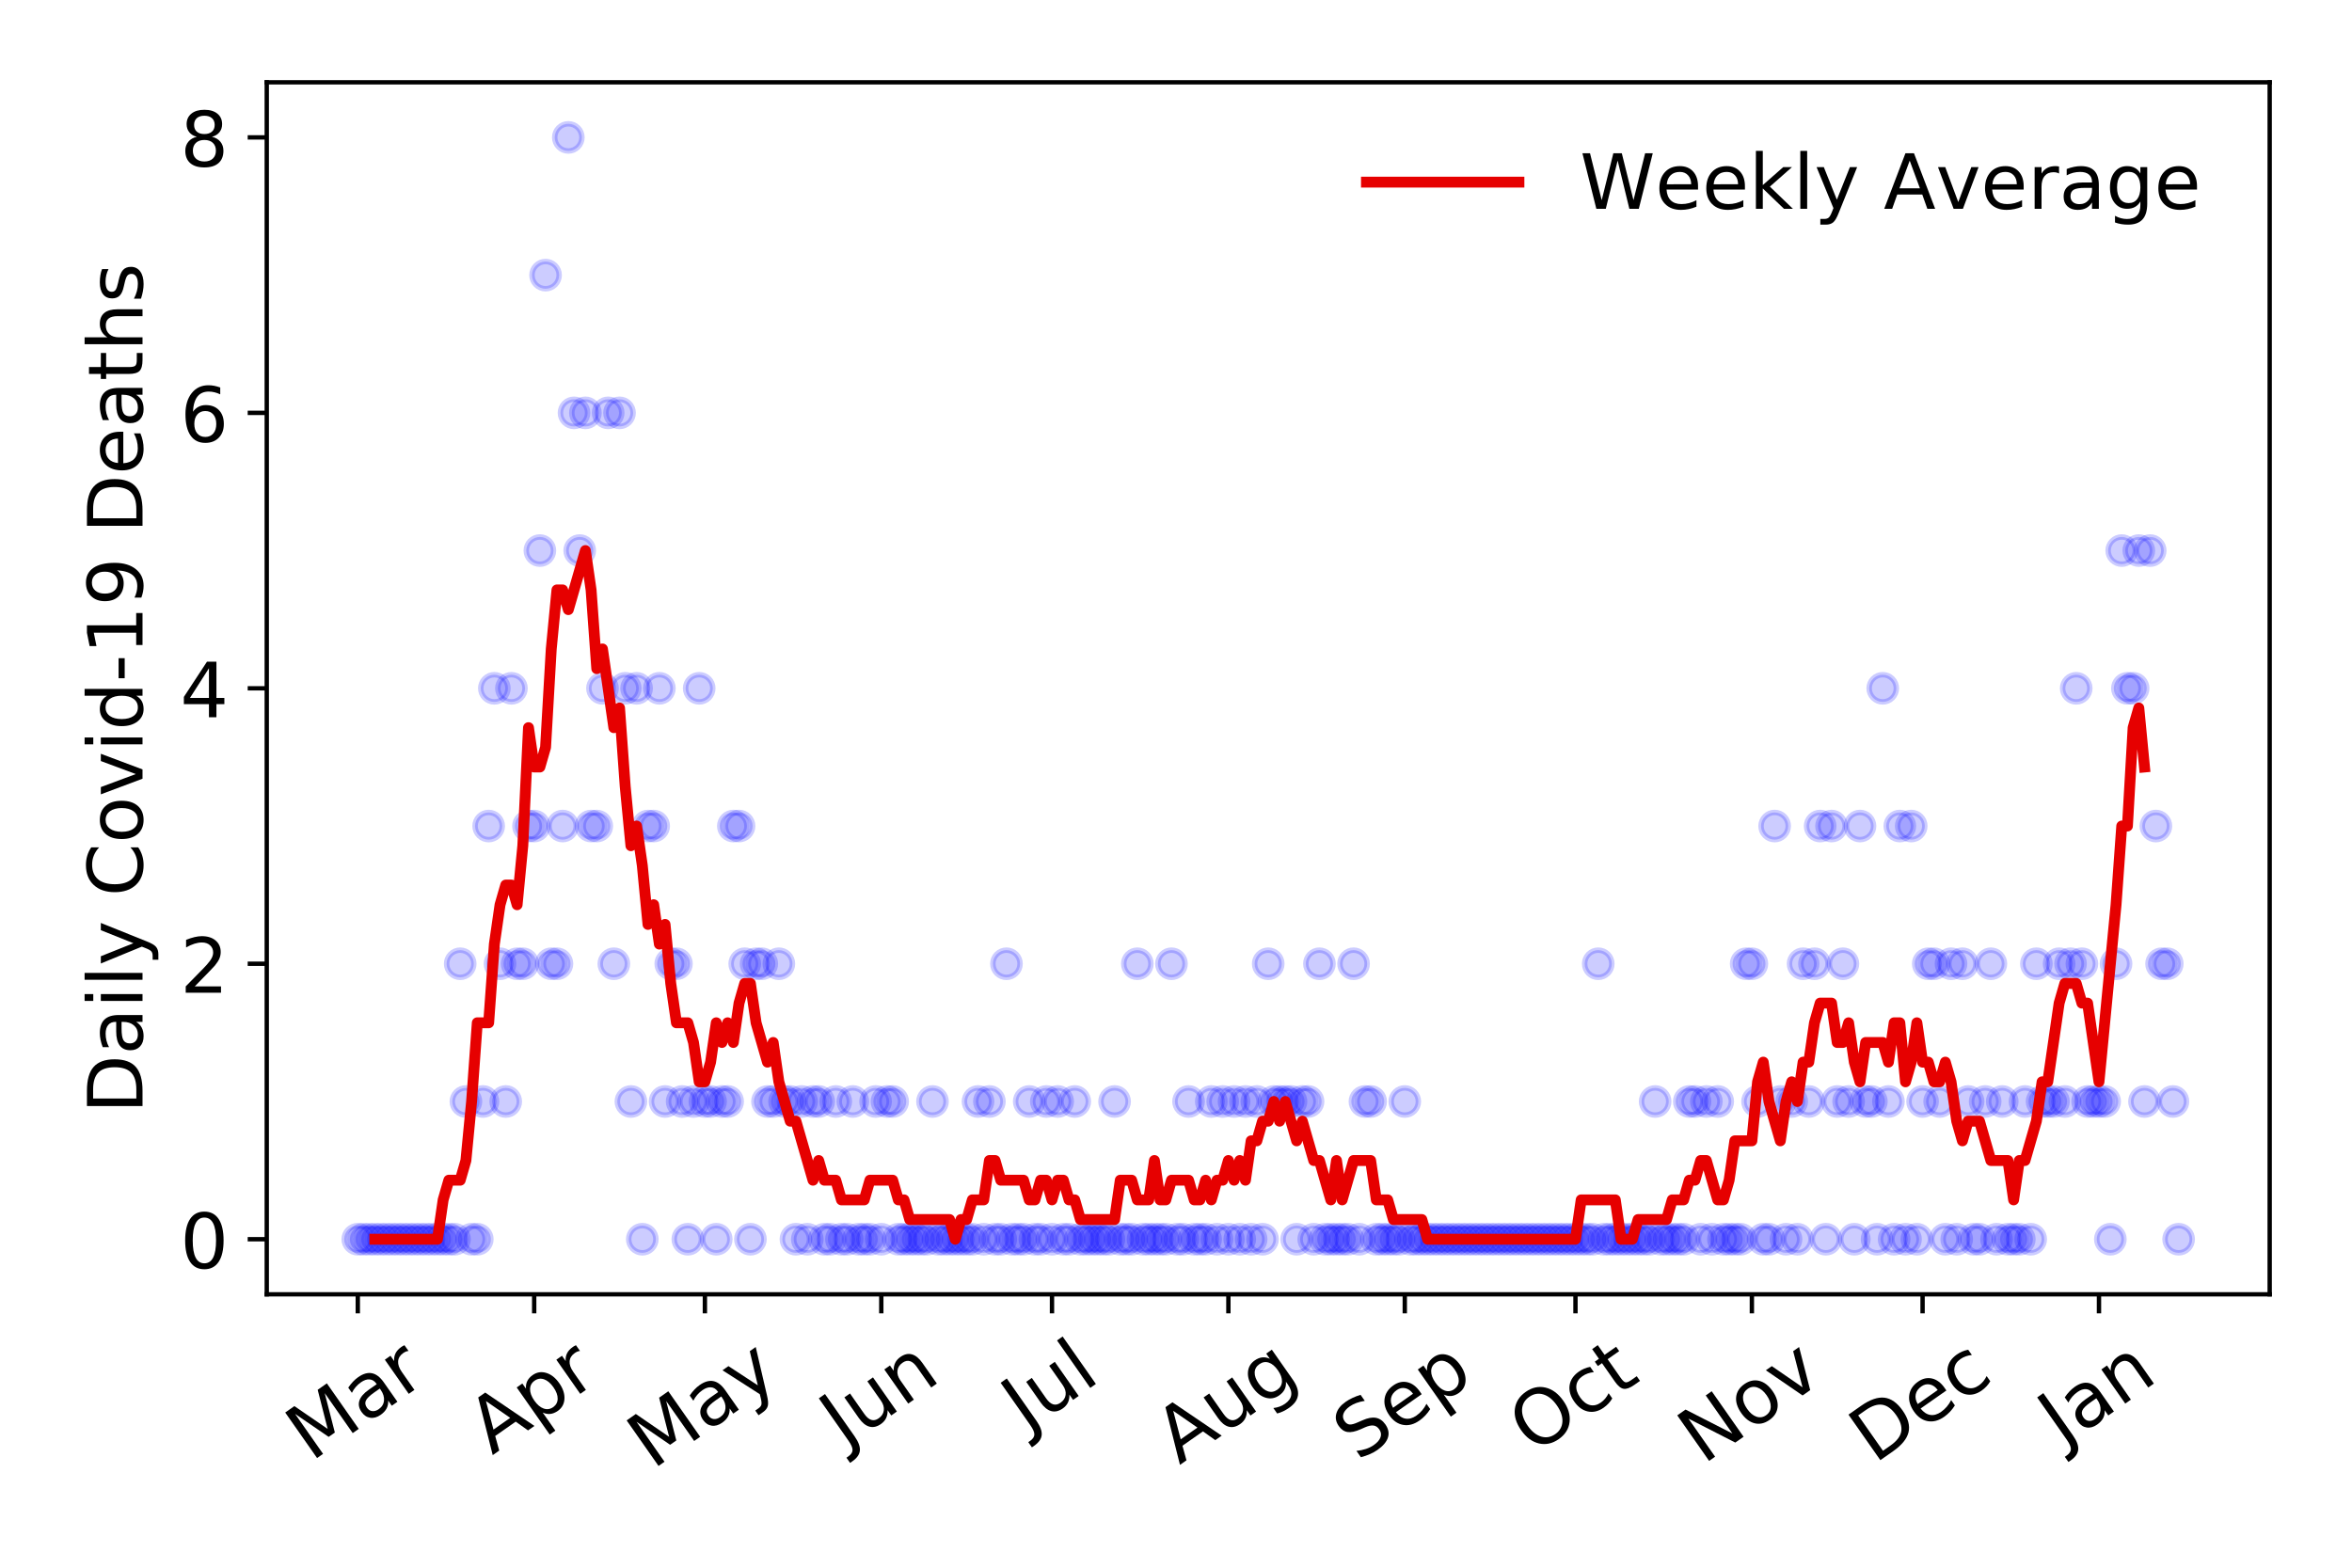 <?xml version="1.0" encoding="utf-8" standalone="no"?>
<!DOCTYPE svg PUBLIC "-//W3C//DTD SVG 1.1//EN"
  "http://www.w3.org/Graphics/SVG/1.1/DTD/svg11.dtd">
<!-- Created with matplotlib (https://matplotlib.org/) -->
<svg height="288pt" version="1.1" viewBox="0 0 432 288" width="432pt" xmlns="http://www.w3.org/2000/svg" xmlns:xlink="http://www.w3.org/1999/xlink">
 <defs>
  <style type="text/css">
*{stroke-linecap:butt;stroke-linejoin:round;}
  </style>
 </defs>
 <g id="figure_1">
  <g id="patch_1">
   <path d="M 0 288 
L 432 288 
L 432 0 
L 0 0 
z
" style="fill:#ffffff;"/>
  </g>
  <g id="axes_1">
   <g id="patch_2">
    <path d="M 48.995 237.778 
L 416.88 237.778 
L 416.88 15.12 
L 48.995 15.12 
z
" style="fill:#ffffff;"/>
   </g>
   <g id="matplotlib.axis_1">
    <g id="xtick_1">
     <g id="line2d_1">
      <defs>
       <path d="M 0 0 
L 0 3.5 
" id="m301d1a8453" style="stroke:#000000;stroke-width:0.8;"/>
      </defs>
      <g>
       <use style="stroke:#000000;stroke-width:0.8;" x="65.717" xlink:href="#m301d1a8453" y="237.778"/>
      </g>
     </g>
     <g id="text_1">
      <!-- Mar -->
      <defs>
       <path d="M 9.812 72.906 
L 24.516 72.906 
L 43.109 23.297 
L 61.812 72.906 
L 76.516 72.906 
L 76.516 0 
L 66.891 0 
L 66.891 64.016 
L 48.094 14.016 
L 38.188 14.016 
L 19.391 64.016 
L 19.391 0 
L 9.812 0 
z
" id="DejaVuSans-77"/>
       <path d="M 34.281 27.484 
Q 23.391 27.484 19.188 25 
Q 14.984 22.516 14.984 16.5 
Q 14.984 11.719 18.141 8.906 
Q 21.297 6.109 26.703 6.109 
Q 34.188 6.109 38.703 11.406 
Q 43.219 16.703 43.219 25.484 
L 43.219 27.484 
z
M 52.203 31.203 
L 52.203 0 
L 43.219 0 
L 43.219 8.297 
Q 40.141 3.328 35.547 0.953 
Q 30.953 -1.422 24.312 -1.422 
Q 15.922 -1.422 10.953 3.297 
Q 6 8.016 6 15.922 
Q 6 25.141 12.172 29.828 
Q 18.359 34.516 30.609 34.516 
L 43.219 34.516 
L 43.219 35.406 
Q 43.219 41.609 39.141 45 
Q 35.062 48.391 27.688 48.391 
Q 23 48.391 18.547 47.266 
Q 14.109 46.141 10.016 43.891 
L 10.016 52.203 
Q 14.938 54.109 19.578 55.047 
Q 24.219 56 28.609 56 
Q 40.484 56 46.344 49.844 
Q 52.203 43.703 52.203 31.203 
z
" id="DejaVuSans-97"/>
       <path d="M 41.109 46.297 
Q 39.594 47.172 37.812 47.578 
Q 36.031 48 33.891 48 
Q 26.266 48 22.188 43.047 
Q 18.109 38.094 18.109 28.812 
L 18.109 0 
L 9.078 0 
L 9.078 54.688 
L 18.109 54.688 
L 18.109 46.188 
Q 20.953 51.172 25.484 53.578 
Q 30.031 56 36.531 56 
Q 37.453 56 38.578 55.875 
Q 39.703 55.766 41.062 55.516 
z
" id="DejaVuSans-114"/>
      </defs>
      <g transform="translate(57.114 268.643)rotate(-35)scale(0.14 -0.14)">
       <use xlink:href="#DejaVuSans-77"/>
       <use x="86.279" xlink:href="#DejaVuSans-97"/>
       <use x="147.559" xlink:href="#DejaVuSans-114"/>
      </g>
     </g>
    </g>
    <g id="xtick_2">
     <g id="line2d_2">
      <g>
       <use style="stroke:#000000;stroke-width:0.8;" x="98.116" xlink:href="#m301d1a8453" y="237.778"/>
      </g>
     </g>
     <g id="text_2">
      <!-- Apr -->
      <defs>
       <path d="M 34.188 63.188 
L 20.797 26.906 
L 47.609 26.906 
z
M 28.609 72.906 
L 39.797 72.906 
L 67.578 0 
L 57.328 0 
L 50.688 18.703 
L 17.828 18.703 
L 11.188 0 
L 0.781 0 
z
" id="DejaVuSans-65"/>
       <path d="M 18.109 8.203 
L 18.109 -20.797 
L 9.078 -20.797 
L 9.078 54.688 
L 18.109 54.688 
L 18.109 46.391 
Q 20.953 51.266 25.266 53.625 
Q 29.594 56 35.594 56 
Q 45.562 56 51.781 48.094 
Q 58.016 40.188 58.016 27.297 
Q 58.016 14.406 51.781 6.484 
Q 45.562 -1.422 35.594 -1.422 
Q 29.594 -1.422 25.266 0.953 
Q 20.953 3.328 18.109 8.203 
z
M 48.688 27.297 
Q 48.688 37.203 44.609 42.844 
Q 40.531 48.484 33.406 48.484 
Q 26.266 48.484 22.188 42.844 
Q 18.109 37.203 18.109 27.297 
Q 18.109 17.391 22.188 11.75 
Q 26.266 6.109 33.406 6.109 
Q 40.531 6.109 44.609 11.75 
Q 48.688 17.391 48.688 27.297 
z
" id="DejaVuSans-112"/>
      </defs>
      <g transform="translate(90.412 267.384)rotate(-35)scale(0.14 -0.14)">
       <use xlink:href="#DejaVuSans-65"/>
       <use x="68.408" xlink:href="#DejaVuSans-112"/>
       <use x="131.885" xlink:href="#DejaVuSans-114"/>
      </g>
     </g>
    </g>
    <g id="xtick_3">
     <g id="line2d_3">
      <g>
       <use style="stroke:#000000;stroke-width:0.8;" x="129.47" xlink:href="#m301d1a8453" y="237.778"/>
      </g>
     </g>
     <g id="text_3">
      <!-- May -->
      <defs>
       <path d="M 32.172 -5.078 
Q 28.375 -14.844 24.75 -17.812 
Q 21.141 -20.797 15.094 -20.797 
L 7.906 -20.797 
L 7.906 -13.281 
L 13.188 -13.281 
Q 16.891 -13.281 18.938 -11.516 
Q 21 -9.766 23.484 -3.219 
L 25.094 0.875 
L 2.984 54.688 
L 12.5 54.688 
L 29.594 11.922 
L 46.688 54.688 
L 56.203 54.688 
z
" id="DejaVuSans-121"/>
      </defs>
      <g transform="translate(119.83 270.094)rotate(-35)scale(0.14 -0.14)">
       <use xlink:href="#DejaVuSans-77"/>
       <use x="86.279" xlink:href="#DejaVuSans-97"/>
       <use x="147.559" xlink:href="#DejaVuSans-121"/>
      </g>
     </g>
    </g>
    <g id="xtick_4">
     <g id="line2d_4">
      <g>
       <use style="stroke:#000000;stroke-width:0.8;" x="161.869" xlink:href="#m301d1a8453" y="237.778"/>
      </g>
     </g>
     <g id="text_4">
      <!-- Jun -->
      <defs>
       <path d="M 9.812 72.906 
L 19.672 72.906 
L 19.672 5.078 
Q 19.672 -8.109 14.672 -14.062 
Q 9.672 -20.016 -1.422 -20.016 
L -5.172 -20.016 
L -5.172 -11.719 
L -2.094 -11.719 
Q 4.438 -11.719 7.125 -8.047 
Q 9.812 -4.391 9.812 5.078 
z
" id="DejaVuSans-74"/>
       <path d="M 8.5 21.578 
L 8.5 54.688 
L 17.484 54.688 
L 17.484 21.922 
Q 17.484 14.156 20.5 10.266 
Q 23.531 6.391 29.594 6.391 
Q 36.859 6.391 41.078 11.031 
Q 45.312 15.672 45.312 23.688 
L 45.312 54.688 
L 54.297 54.688 
L 54.297 0 
L 45.312 0 
L 45.312 8.406 
Q 42.047 3.422 37.719 1 
Q 33.406 -1.422 27.688 -1.422 
Q 18.266 -1.422 13.375 4.438 
Q 8.5 10.297 8.5 21.578 
z
M 31.109 56 
z
" id="DejaVuSans-117"/>
       <path d="M 54.891 33.016 
L 54.891 0 
L 45.906 0 
L 45.906 32.719 
Q 45.906 40.484 42.875 44.328 
Q 39.844 48.188 33.797 48.188 
Q 26.516 48.188 22.312 43.547 
Q 18.109 38.922 18.109 30.906 
L 18.109 0 
L 9.078 0 
L 9.078 54.688 
L 18.109 54.688 
L 18.109 46.188 
Q 21.344 51.125 25.703 53.562 
Q 30.078 56 35.797 56 
Q 45.219 56 50.047 50.172 
Q 54.891 44.344 54.891 33.016 
z
" id="DejaVuSans-110"/>
      </defs>
      <g transform="translate(155.125 266.039)rotate(-35)scale(0.14 -0.14)">
       <use xlink:href="#DejaVuSans-74"/>
       <use x="29.492" xlink:href="#DejaVuSans-117"/>
       <use x="92.871" xlink:href="#DejaVuSans-110"/>
      </g>
     </g>
    </g>
    <g id="xtick_5">
     <g id="line2d_5">
      <g>
       <use style="stroke:#000000;stroke-width:0.8;" x="193.223" xlink:href="#m301d1a8453" y="237.778"/>
      </g>
     </g>
     <g id="text_5">
      <!-- Jul -->
      <defs>
       <path d="M 9.422 75.984 
L 18.406 75.984 
L 18.406 0 
L 9.422 0 
z
" id="DejaVuSans-108"/>
      </defs>
      <g transform="translate(188.52 263.181)rotate(-35)scale(0.14 -0.14)">
       <use xlink:href="#DejaVuSans-74"/>
       <use x="29.492" xlink:href="#DejaVuSans-117"/>
       <use x="92.871" xlink:href="#DejaVuSans-108"/>
      </g>
     </g>
    </g>
    <g id="xtick_6">
     <g id="line2d_6">
      <g>
       <use style="stroke:#000000;stroke-width:0.8;" x="225.622" xlink:href="#m301d1a8453" y="237.778"/>
      </g>
     </g>
     <g id="text_6">
      <!-- Aug -->
      <defs>
       <path d="M 45.406 27.984 
Q 45.406 37.75 41.375 43.109 
Q 37.359 48.484 30.078 48.484 
Q 22.859 48.484 18.828 43.109 
Q 14.797 37.75 14.797 27.984 
Q 14.797 18.266 18.828 12.891 
Q 22.859 7.516 30.078 7.516 
Q 37.359 7.516 41.375 12.891 
Q 45.406 18.266 45.406 27.984 
z
M 54.391 6.781 
Q 54.391 -7.172 48.188 -13.984 
Q 42 -20.797 29.203 -20.797 
Q 24.469 -20.797 20.266 -20.094 
Q 16.062 -19.391 12.109 -17.922 
L 12.109 -9.188 
Q 16.062 -11.328 19.922 -12.344 
Q 23.781 -13.375 27.781 -13.375 
Q 36.625 -13.375 41.016 -8.766 
Q 45.406 -4.156 45.406 5.172 
L 45.406 9.625 
Q 42.625 4.781 38.281 2.391 
Q 33.938 0 27.875 0 
Q 17.828 0 11.672 7.656 
Q 5.516 15.328 5.516 27.984 
Q 5.516 40.672 11.672 48.328 
Q 17.828 56 27.875 56 
Q 33.938 56 38.281 53.609 
Q 42.625 51.219 45.406 46.391 
L 45.406 54.688 
L 54.391 54.688 
z
" id="DejaVuSans-103"/>
      </defs>
      <g transform="translate(216.641 269.172)rotate(-35)scale(0.14 -0.14)">
       <use xlink:href="#DejaVuSans-65"/>
       <use x="68.408" xlink:href="#DejaVuSans-117"/>
       <use x="131.787" xlink:href="#DejaVuSans-103"/>
      </g>
     </g>
    </g>
    <g id="xtick_7">
     <g id="line2d_7">
      <g>
       <use style="stroke:#000000;stroke-width:0.8;" x="258.021" xlink:href="#m301d1a8453" y="237.778"/>
      </g>
     </g>
     <g id="text_7">
      <!-- Sep -->
      <defs>
       <path d="M 53.516 70.516 
L 53.516 60.891 
Q 47.906 63.578 42.922 64.891 
Q 37.938 66.219 33.297 66.219 
Q 25.25 66.219 20.875 63.094 
Q 16.5 59.969 16.5 54.203 
Q 16.5 49.359 19.406 46.891 
Q 22.312 44.438 30.422 42.922 
L 36.375 41.703 
Q 47.406 39.594 52.656 34.297 
Q 57.906 29 57.906 20.125 
Q 57.906 9.516 50.797 4.047 
Q 43.703 -1.422 29.984 -1.422 
Q 24.812 -1.422 18.969 -0.25 
Q 13.141 0.922 6.891 3.219 
L 6.891 13.375 
Q 12.891 10.016 18.656 8.297 
Q 24.422 6.594 29.984 6.594 
Q 38.422 6.594 43.016 9.906 
Q 47.609 13.234 47.609 19.391 
Q 47.609 24.75 44.312 27.781 
Q 41.016 30.812 33.5 32.328 
L 27.484 33.5 
Q 16.453 35.688 11.516 40.375 
Q 6.594 45.062 6.594 53.422 
Q 6.594 63.094 13.406 68.656 
Q 20.219 74.219 32.172 74.219 
Q 37.312 74.219 42.625 73.281 
Q 47.953 72.359 53.516 70.516 
z
" id="DejaVuSans-83"/>
       <path d="M 56.203 29.594 
L 56.203 25.203 
L 14.891 25.203 
Q 15.484 15.922 20.484 11.062 
Q 25.484 6.203 34.422 6.203 
Q 39.594 6.203 44.453 7.469 
Q 49.312 8.734 54.109 11.281 
L 54.109 2.781 
Q 49.266 0.734 44.188 -0.344 
Q 39.109 -1.422 33.891 -1.422 
Q 20.797 -1.422 13.156 6.188 
Q 5.516 13.812 5.516 26.812 
Q 5.516 40.234 12.766 48.109 
Q 20.016 56 32.328 56 
Q 43.359 56 49.781 48.891 
Q 56.203 41.797 56.203 29.594 
z
M 47.219 32.234 
Q 47.125 39.594 43.094 43.984 
Q 39.062 48.391 32.422 48.391 
Q 24.906 48.391 20.391 44.141 
Q 15.875 39.891 15.188 32.172 
z
" id="DejaVuSans-101"/>
      </defs>
      <g transform="translate(249.428 268.629)rotate(-35)scale(0.14 -0.14)">
       <use xlink:href="#DejaVuSans-83"/>
       <use x="63.477" xlink:href="#DejaVuSans-101"/>
       <use x="125" xlink:href="#DejaVuSans-112"/>
      </g>
     </g>
    </g>
    <g id="xtick_8">
     <g id="line2d_8">
      <g>
       <use style="stroke:#000000;stroke-width:0.8;" x="289.374" xlink:href="#m301d1a8453" y="237.778"/>
      </g>
     </g>
     <g id="text_8">
      <!-- Oct -->
      <defs>
       <path d="M 39.406 66.219 
Q 28.656 66.219 22.328 58.203 
Q 16.016 50.203 16.016 36.375 
Q 16.016 22.609 22.328 14.594 
Q 28.656 6.594 39.406 6.594 
Q 50.141 6.594 56.422 14.594 
Q 62.703 22.609 62.703 36.375 
Q 62.703 50.203 56.422 58.203 
Q 50.141 66.219 39.406 66.219 
z
M 39.406 74.219 
Q 54.734 74.219 63.906 63.938 
Q 73.094 53.656 73.094 36.375 
Q 73.094 19.141 63.906 8.859 
Q 54.734 -1.422 39.406 -1.422 
Q 24.031 -1.422 14.812 8.828 
Q 5.609 19.094 5.609 36.375 
Q 5.609 53.656 14.812 63.938 
Q 24.031 74.219 39.406 74.219 
z
" id="DejaVuSans-79"/>
       <path d="M 48.781 52.594 
L 48.781 44.188 
Q 44.969 46.297 41.141 47.344 
Q 37.312 48.391 33.406 48.391 
Q 24.656 48.391 19.812 42.844 
Q 14.984 37.312 14.984 27.297 
Q 14.984 17.281 19.812 11.734 
Q 24.656 6.203 33.406 6.203 
Q 37.312 6.203 41.141 7.25 
Q 44.969 8.297 48.781 10.406 
L 48.781 2.094 
Q 45.016 0.344 40.984 -0.531 
Q 36.969 -1.422 32.422 -1.422 
Q 20.062 -1.422 12.781 6.344 
Q 5.516 14.109 5.516 27.297 
Q 5.516 40.672 12.859 48.328 
Q 20.219 56 33.016 56 
Q 37.156 56 41.109 55.141 
Q 45.062 54.297 48.781 52.594 
z
" id="DejaVuSans-99"/>
       <path d="M 18.312 70.219 
L 18.312 54.688 
L 36.812 54.688 
L 36.812 47.703 
L 18.312 47.703 
L 18.312 18.016 
Q 18.312 11.328 20.141 9.422 
Q 21.969 7.516 27.594 7.516 
L 36.812 7.516 
L 36.812 0 
L 27.594 0 
Q 17.188 0 13.234 3.875 
Q 9.281 7.766 9.281 18.016 
L 9.281 47.703 
L 2.688 47.703 
L 2.688 54.688 
L 9.281 54.688 
L 9.281 70.219 
z
" id="DejaVuSans-116"/>
      </defs>
      <g transform="translate(281.676 267.377)rotate(-35)scale(0.14 -0.14)">
       <use xlink:href="#DejaVuSans-79"/>
       <use x="78.711" xlink:href="#DejaVuSans-99"/>
       <use x="133.691" xlink:href="#DejaVuSans-116"/>
      </g>
     </g>
    </g>
    <g id="xtick_9">
     <g id="line2d_9">
      <g>
       <use style="stroke:#000000;stroke-width:0.8;" x="321.773" xlink:href="#m301d1a8453" y="237.778"/>
      </g>
     </g>
     <g id="text_9">
      <!-- Nov -->
      <defs>
       <path d="M 9.812 72.906 
L 23.094 72.906 
L 55.422 11.922 
L 55.422 72.906 
L 64.984 72.906 
L 64.984 0 
L 51.703 0 
L 19.391 60.984 
L 19.391 0 
L 9.812 0 
z
" id="DejaVuSans-78"/>
       <path d="M 30.609 48.391 
Q 23.391 48.391 19.188 42.75 
Q 14.984 37.109 14.984 27.297 
Q 14.984 17.484 19.156 11.844 
Q 23.344 6.203 30.609 6.203 
Q 37.797 6.203 41.984 11.859 
Q 46.188 17.531 46.188 27.297 
Q 46.188 37.016 41.984 42.703 
Q 37.797 48.391 30.609 48.391 
z
M 30.609 56 
Q 42.328 56 49.016 48.375 
Q 55.719 40.766 55.719 27.297 
Q 55.719 13.875 49.016 6.219 
Q 42.328 -1.422 30.609 -1.422 
Q 18.844 -1.422 12.172 6.219 
Q 5.516 13.875 5.516 27.297 
Q 5.516 40.766 12.172 48.375 
Q 18.844 56 30.609 56 
z
" id="DejaVuSans-111"/>
       <path d="M 2.984 54.688 
L 12.5 54.688 
L 29.594 8.797 
L 46.688 54.688 
L 56.203 54.688 
L 35.688 0 
L 23.484 0 
z
" id="DejaVuSans-118"/>
      </defs>
      <g transform="translate(312.797 269.166)rotate(-35)scale(0.14 -0.14)">
       <use xlink:href="#DejaVuSans-78"/>
       <use x="74.805" xlink:href="#DejaVuSans-111"/>
       <use x="135.986" xlink:href="#DejaVuSans-118"/>
      </g>
     </g>
    </g>
    <g id="xtick_10">
     <g id="line2d_10">
      <g>
       <use style="stroke:#000000;stroke-width:0.8;" x="353.127" xlink:href="#m301d1a8453" y="237.778"/>
      </g>
     </g>
     <g id="text_10">
      <!-- Dec -->
      <defs>
       <path d="M 19.672 64.797 
L 19.672 8.109 
L 31.594 8.109 
Q 46.688 8.109 53.688 14.938 
Q 60.688 21.781 60.688 36.531 
Q 60.688 51.172 53.688 57.984 
Q 46.688 64.797 31.594 64.797 
z
M 9.812 72.906 
L 30.078 72.906 
Q 51.266 72.906 61.172 64.094 
Q 71.094 55.281 71.094 36.531 
Q 71.094 17.672 61.125 8.828 
Q 51.172 0 30.078 0 
L 9.812 0 
z
" id="DejaVuSans-68"/>
      </defs>
      <g transform="translate(344.247 269.032)rotate(-35)scale(0.14 -0.14)">
       <use xlink:href="#DejaVuSans-68"/>
       <use x="77.002" xlink:href="#DejaVuSans-101"/>
       <use x="138.525" xlink:href="#DejaVuSans-99"/>
      </g>
     </g>
    </g>
    <g id="xtick_11">
     <g id="line2d_11">
      <g>
       <use style="stroke:#000000;stroke-width:0.8;" x="385.526" xlink:href="#m301d1a8453" y="237.778"/>
      </g>
     </g>
     <g id="text_11">
      <!-- Jan -->
      <g transform="translate(378.903 265.871)rotate(-35)scale(0.14 -0.14)">
       <use xlink:href="#DejaVuSans-74"/>
       <use x="29.492" xlink:href="#DejaVuSans-97"/>
       <use x="90.771" xlink:href="#DejaVuSans-110"/>
      </g>
     </g>
    </g>
   </g>
   <g id="matplotlib.axis_2">
    <g id="ytick_1">
     <g id="line2d_12">
      <defs>
       <path d="M 0 0 
L -3.5 0 
" id="mca43744f7e" style="stroke:#000000;stroke-width:0.8;"/>
      </defs>
      <g>
       <use style="stroke:#000000;stroke-width:0.8;" x="48.995" xlink:href="#mca43744f7e" y="227.657"/>
      </g>
     </g>
     <g id="text_12">
      <!-- 0 -->
      <defs>
       <path d="M 31.781 66.406 
Q 24.172 66.406 20.328 58.906 
Q 16.5 51.422 16.5 36.375 
Q 16.5 21.391 20.328 13.891 
Q 24.172 6.391 31.781 6.391 
Q 39.453 6.391 43.281 13.891 
Q 47.125 21.391 47.125 36.375 
Q 47.125 51.422 43.281 58.906 
Q 39.453 66.406 31.781 66.406 
z
M 31.781 74.219 
Q 44.047 74.219 50.516 64.516 
Q 56.984 54.828 56.984 36.375 
Q 56.984 17.969 50.516 8.266 
Q 44.047 -1.422 31.781 -1.422 
Q 19.531 -1.422 13.062 8.266 
Q 6.594 17.969 6.594 36.375 
Q 6.594 54.828 13.062 64.516 
Q 19.531 74.219 31.781 74.219 
z
" id="DejaVuSans-48"/>
      </defs>
      <g transform="translate(33.087 232.976)scale(0.14 -0.14)">
       <use xlink:href="#DejaVuSans-48"/>
      </g>
     </g>
    </g>
    <g id="ytick_2">
     <g id="line2d_13">
      <g>
       <use style="stroke:#000000;stroke-width:0.8;" x="48.995" xlink:href="#mca43744f7e" y="177.053"/>
      </g>
     </g>
     <g id="text_13">
      <!-- 2 -->
      <defs>
       <path d="M 19.188 8.297 
L 53.609 8.297 
L 53.609 0 
L 7.328 0 
L 7.328 8.297 
Q 12.938 14.109 22.625 23.891 
Q 32.328 33.688 34.812 36.531 
Q 39.547 41.844 41.422 45.531 
Q 43.312 49.219 43.312 52.781 
Q 43.312 58.594 39.234 62.25 
Q 35.156 65.922 28.609 65.922 
Q 23.969 65.922 18.812 64.312 
Q 13.672 62.703 7.812 59.422 
L 7.812 69.391 
Q 13.766 71.781 18.938 73 
Q 24.125 74.219 28.422 74.219 
Q 39.75 74.219 46.484 68.547 
Q 53.219 62.891 53.219 53.422 
Q 53.219 48.922 51.531 44.891 
Q 49.859 40.875 45.406 35.406 
Q 44.188 33.984 37.641 27.219 
Q 31.109 20.453 19.188 8.297 
z
" id="DejaVuSans-50"/>
      </defs>
      <g transform="translate(33.087 182.372)scale(0.14 -0.14)">
       <use xlink:href="#DejaVuSans-50"/>
      </g>
     </g>
    </g>
    <g id="ytick_3">
     <g id="line2d_14">
      <g>
       <use style="stroke:#000000;stroke-width:0.8;" x="48.995" xlink:href="#mca43744f7e" y="126.449"/>
      </g>
     </g>
     <g id="text_14">
      <!-- 4 -->
      <defs>
       <path d="M 37.797 64.312 
L 12.891 25.391 
L 37.797 25.391 
z
M 35.203 72.906 
L 47.609 72.906 
L 47.609 25.391 
L 58.016 25.391 
L 58.016 17.188 
L 47.609 17.188 
L 47.609 0 
L 37.797 0 
L 37.797 17.188 
L 4.891 17.188 
L 4.891 26.703 
z
" id="DejaVuSans-52"/>
      </defs>
      <g transform="translate(33.087 131.768)scale(0.14 -0.14)">
       <use xlink:href="#DejaVuSans-52"/>
      </g>
     </g>
    </g>
    <g id="ytick_4">
     <g id="line2d_15">
      <g>
       <use style="stroke:#000000;stroke-width:0.8;" x="48.995" xlink:href="#mca43744f7e" y="75.845"/>
      </g>
     </g>
     <g id="text_15">
      <!-- 6 -->
      <defs>
       <path d="M 33.016 40.375 
Q 26.375 40.375 22.484 35.828 
Q 18.609 31.297 18.609 23.391 
Q 18.609 15.531 22.484 10.953 
Q 26.375 6.391 33.016 6.391 
Q 39.656 6.391 43.531 10.953 
Q 47.406 15.531 47.406 23.391 
Q 47.406 31.297 43.531 35.828 
Q 39.656 40.375 33.016 40.375 
z
M 52.594 71.297 
L 52.594 62.312 
Q 48.875 64.062 45.094 64.984 
Q 41.312 65.922 37.594 65.922 
Q 27.828 65.922 22.672 59.328 
Q 17.531 52.734 16.797 39.406 
Q 19.672 43.656 24.016 45.922 
Q 28.375 48.188 33.594 48.188 
Q 44.578 48.188 50.953 41.516 
Q 57.328 34.859 57.328 23.391 
Q 57.328 12.156 50.688 5.359 
Q 44.047 -1.422 33.016 -1.422 
Q 20.359 -1.422 13.672 8.266 
Q 6.984 17.969 6.984 36.375 
Q 6.984 53.656 15.188 63.938 
Q 23.391 74.219 37.203 74.219 
Q 40.922 74.219 44.703 73.484 
Q 48.484 72.75 52.594 71.297 
z
" id="DejaVuSans-54"/>
      </defs>
      <g transform="translate(33.087 81.164)scale(0.14 -0.14)">
       <use xlink:href="#DejaVuSans-54"/>
      </g>
     </g>
    </g>
    <g id="ytick_5">
     <g id="line2d_16">
      <g>
       <use style="stroke:#000000;stroke-width:0.8;" x="48.995" xlink:href="#mca43744f7e" y="25.241"/>
      </g>
     </g>
     <g id="text_16">
      <!-- 8 -->
      <defs>
       <path d="M 31.781 34.625 
Q 24.75 34.625 20.719 30.859 
Q 16.703 27.094 16.703 20.516 
Q 16.703 13.922 20.719 10.156 
Q 24.75 6.391 31.781 6.391 
Q 38.812 6.391 42.859 10.172 
Q 46.922 13.969 46.922 20.516 
Q 46.922 27.094 42.891 30.859 
Q 38.875 34.625 31.781 34.625 
z
M 21.922 38.812 
Q 15.578 40.375 12.031 44.719 
Q 8.5 49.078 8.5 55.328 
Q 8.5 64.062 14.719 69.141 
Q 20.953 74.219 31.781 74.219 
Q 42.672 74.219 48.875 69.141 
Q 55.078 64.062 55.078 55.328 
Q 55.078 49.078 51.531 44.719 
Q 48 40.375 41.703 38.812 
Q 48.828 37.156 52.797 32.312 
Q 56.781 27.484 56.781 20.516 
Q 56.781 9.906 50.312 4.234 
Q 43.844 -1.422 31.781 -1.422 
Q 19.734 -1.422 13.25 4.234 
Q 6.781 9.906 6.781 20.516 
Q 6.781 27.484 10.781 32.312 
Q 14.797 37.156 21.922 38.812 
z
M 18.312 54.391 
Q 18.312 48.734 21.844 45.562 
Q 25.391 42.391 31.781 42.391 
Q 38.141 42.391 41.719 45.562 
Q 45.312 48.734 45.312 54.391 
Q 45.312 60.062 41.719 63.234 
Q 38.141 66.406 31.781 66.406 
Q 25.391 66.406 21.844 63.234 
Q 18.312 60.062 18.312 54.391 
z
" id="DejaVuSans-56"/>
      </defs>
      <g transform="translate(33.087 30.56)scale(0.14 -0.14)">
       <use xlink:href="#DejaVuSans-56"/>
      </g>
     </g>
    </g>
    <g id="text_17">
     <!-- Daily Covid-19 Deaths -->
     <defs>
      <path d="M 9.422 54.688 
L 18.406 54.688 
L 18.406 0 
L 9.422 0 
z
M 9.422 75.984 
L 18.406 75.984 
L 18.406 64.594 
L 9.422 64.594 
z
" id="DejaVuSans-105"/>
      <path id="DejaVuSans-32"/>
      <path d="M 64.406 67.281 
L 64.406 56.891 
Q 59.422 61.531 53.781 63.812 
Q 48.141 66.109 41.797 66.109 
Q 29.297 66.109 22.656 58.469 
Q 16.016 50.828 16.016 36.375 
Q 16.016 21.969 22.656 14.328 
Q 29.297 6.688 41.797 6.688 
Q 48.141 6.688 53.781 8.984 
Q 59.422 11.281 64.406 15.922 
L 64.406 5.609 
Q 59.234 2.094 53.438 0.328 
Q 47.656 -1.422 41.219 -1.422 
Q 24.656 -1.422 15.125 8.703 
Q 5.609 18.844 5.609 36.375 
Q 5.609 53.953 15.125 64.078 
Q 24.656 74.219 41.219 74.219 
Q 47.75 74.219 53.531 72.484 
Q 59.328 70.75 64.406 67.281 
z
" id="DejaVuSans-67"/>
      <path d="M 45.406 46.391 
L 45.406 75.984 
L 54.391 75.984 
L 54.391 0 
L 45.406 0 
L 45.406 8.203 
Q 42.578 3.328 38.25 0.953 
Q 33.938 -1.422 27.875 -1.422 
Q 17.969 -1.422 11.734 6.484 
Q 5.516 14.406 5.516 27.297 
Q 5.516 40.188 11.734 48.094 
Q 17.969 56 27.875 56 
Q 33.938 56 38.25 53.625 
Q 42.578 51.266 45.406 46.391 
z
M 14.797 27.297 
Q 14.797 17.391 18.875 11.75 
Q 22.953 6.109 30.078 6.109 
Q 37.203 6.109 41.297 11.75 
Q 45.406 17.391 45.406 27.297 
Q 45.406 37.203 41.297 42.844 
Q 37.203 48.484 30.078 48.484 
Q 22.953 48.484 18.875 42.844 
Q 14.797 37.203 14.797 27.297 
z
" id="DejaVuSans-100"/>
      <path d="M 4.891 31.391 
L 31.203 31.391 
L 31.203 23.391 
L 4.891 23.391 
z
" id="DejaVuSans-45"/>
      <path d="M 12.406 8.297 
L 28.516 8.297 
L 28.516 63.922 
L 10.984 60.406 
L 10.984 69.391 
L 28.422 72.906 
L 38.281 72.906 
L 38.281 8.297 
L 54.391 8.297 
L 54.391 0 
L 12.406 0 
z
" id="DejaVuSans-49"/>
      <path d="M 10.984 1.516 
L 10.984 10.5 
Q 14.703 8.734 18.5 7.812 
Q 22.312 6.891 25.984 6.891 
Q 35.75 6.891 40.891 13.453 
Q 46.047 20.016 46.781 33.406 
Q 43.953 29.203 39.594 26.953 
Q 35.25 24.703 29.984 24.703 
Q 19.047 24.703 12.672 31.312 
Q 6.297 37.938 6.297 49.422 
Q 6.297 60.641 12.938 67.422 
Q 19.578 74.219 30.609 74.219 
Q 43.266 74.219 49.922 64.516 
Q 56.594 54.828 56.594 36.375 
Q 56.594 19.141 48.406 8.859 
Q 40.234 -1.422 26.422 -1.422 
Q 22.703 -1.422 18.891 -0.688 
Q 15.094 0.047 10.984 1.516 
z
M 30.609 32.422 
Q 37.25 32.422 41.125 36.953 
Q 45.016 41.5 45.016 49.422 
Q 45.016 57.281 41.125 61.844 
Q 37.25 66.406 30.609 66.406 
Q 23.969 66.406 20.094 61.844 
Q 16.219 57.281 16.219 49.422 
Q 16.219 41.5 20.094 36.953 
Q 23.969 32.422 30.609 32.422 
z
" id="DejaVuSans-57"/>
      <path d="M 54.891 33.016 
L 54.891 0 
L 45.906 0 
L 45.906 32.719 
Q 45.906 40.484 42.875 44.328 
Q 39.844 48.188 33.797 48.188 
Q 26.516 48.188 22.312 43.547 
Q 18.109 38.922 18.109 30.906 
L 18.109 0 
L 9.078 0 
L 9.078 75.984 
L 18.109 75.984 
L 18.109 46.188 
Q 21.344 51.125 25.703 53.562 
Q 30.078 56 35.797 56 
Q 45.219 56 50.047 50.172 
Q 54.891 44.344 54.891 33.016 
z
" id="DejaVuSans-104"/>
      <path d="M 44.281 53.078 
L 44.281 44.578 
Q 40.484 46.531 36.375 47.5 
Q 32.281 48.484 27.875 48.484 
Q 21.188 48.484 17.844 46.438 
Q 14.5 44.391 14.5 40.281 
Q 14.5 37.156 16.891 35.375 
Q 19.281 33.594 26.516 31.984 
L 29.594 31.297 
Q 39.156 29.25 43.188 25.516 
Q 47.219 21.781 47.219 15.094 
Q 47.219 7.469 41.188 3.016 
Q 35.156 -1.422 24.609 -1.422 
Q 20.219 -1.422 15.453 -0.562 
Q 10.688 0.297 5.422 2 
L 5.422 11.281 
Q 10.406 8.688 15.234 7.391 
Q 20.062 6.109 24.812 6.109 
Q 31.156 6.109 34.562 8.281 
Q 37.984 10.453 37.984 14.406 
Q 37.984 18.062 35.516 20.016 
Q 33.062 21.969 24.703 23.781 
L 21.578 24.516 
Q 13.234 26.266 9.516 29.906 
Q 5.812 33.547 5.812 39.891 
Q 5.812 47.609 11.281 51.797 
Q 16.75 56 26.812 56 
Q 31.781 56 36.172 55.266 
Q 40.578 54.547 44.281 53.078 
z
" id="DejaVuSans-115"/>
     </defs>
     <g transform="translate(26.176 204.56)rotate(-90)scale(0.14 -0.14)">
      <use xlink:href="#DejaVuSans-68"/>
      <use x="77.002" xlink:href="#DejaVuSans-97"/>
      <use x="138.281" xlink:href="#DejaVuSans-105"/>
      <use x="166.064" xlink:href="#DejaVuSans-108"/>
      <use x="193.848" xlink:href="#DejaVuSans-121"/>
      <use x="253.027" xlink:href="#DejaVuSans-32"/>
      <use x="284.814" xlink:href="#DejaVuSans-67"/>
      <use x="354.639" xlink:href="#DejaVuSans-111"/>
      <use x="415.82" xlink:href="#DejaVuSans-118"/>
      <use x="475" xlink:href="#DejaVuSans-105"/>
      <use x="502.783" xlink:href="#DejaVuSans-100"/>
      <use x="566.26" xlink:href="#DejaVuSans-45"/>
      <use x="602.344" xlink:href="#DejaVuSans-49"/>
      <use x="665.967" xlink:href="#DejaVuSans-57"/>
      <use x="729.59" xlink:href="#DejaVuSans-32"/>
      <use x="761.377" xlink:href="#DejaVuSans-68"/>
      <use x="838.379" xlink:href="#DejaVuSans-101"/>
      <use x="899.902" xlink:href="#DejaVuSans-97"/>
      <use x="961.182" xlink:href="#DejaVuSans-116"/>
      <use x="1000.391" xlink:href="#DejaVuSans-104"/>
      <use x="1063.77" xlink:href="#DejaVuSans-115"/>
     </g>
    </g>
   </g>
   <g id="line2d_17">
    <defs>
     <path d="M 0 2.5 
C 0.663 2.5 1.299 2.237 1.768 1.768 
C 2.237 1.299 2.5 0.663 2.5 0 
C 2.5 -0.663 2.237 -1.299 1.768 -1.768 
C 1.299 -2.237 0.663 -2.5 0 -2.5 
C -0.663 -2.5 -1.299 -2.237 -1.768 -1.768 
C -2.237 -1.299 -2.5 -0.663 -2.5 0 
C -2.5 0.663 -2.237 1.299 -1.768 1.768 
C -1.299 2.237 -0.663 2.5 0 2.5 
z
" id="m3e75fd1f7a" style="stroke:#0000ff;stroke-opacity:0.2;"/>
    </defs>
    <g clip-path="url(#p1e7f82c237)">
     <use style="fill:#0000ff;fill-opacity:0.2;stroke:#0000ff;stroke-opacity:0.2;" x="65.717" xlink:href="#m3e75fd1f7a" y="227.657"/>
     <use style="fill:#0000ff;fill-opacity:0.2;stroke:#0000ff;stroke-opacity:0.2;" x="66.762" xlink:href="#m3e75fd1f7a" y="227.657"/>
     <use style="fill:#0000ff;fill-opacity:0.2;stroke:#0000ff;stroke-opacity:0.2;" x="67.807" xlink:href="#m3e75fd1f7a" y="227.657"/>
     <use style="fill:#0000ff;fill-opacity:0.2;stroke:#0000ff;stroke-opacity:0.2;" x="68.852" xlink:href="#m3e75fd1f7a" y="227.657"/>
     <use style="fill:#0000ff;fill-opacity:0.2;stroke:#0000ff;stroke-opacity:0.2;" x="69.898" xlink:href="#m3e75fd1f7a" y="227.657"/>
     <use style="fill:#0000ff;fill-opacity:0.2;stroke:#0000ff;stroke-opacity:0.2;" x="70.943" xlink:href="#m3e75fd1f7a" y="227.657"/>
     <use style="fill:#0000ff;fill-opacity:0.2;stroke:#0000ff;stroke-opacity:0.2;" x="71.988" xlink:href="#m3e75fd1f7a" y="227.657"/>
     <use style="fill:#0000ff;fill-opacity:0.2;stroke:#0000ff;stroke-opacity:0.2;" x="73.033" xlink:href="#m3e75fd1f7a" y="227.657"/>
     <use style="fill:#0000ff;fill-opacity:0.2;stroke:#0000ff;stroke-opacity:0.2;" x="74.078" xlink:href="#m3e75fd1f7a" y="227.657"/>
     <use style="fill:#0000ff;fill-opacity:0.2;stroke:#0000ff;stroke-opacity:0.2;" x="75.123" xlink:href="#m3e75fd1f7a" y="227.657"/>
     <use style="fill:#0000ff;fill-opacity:0.2;stroke:#0000ff;stroke-opacity:0.2;" x="76.168" xlink:href="#m3e75fd1f7a" y="227.657"/>
     <use style="fill:#0000ff;fill-opacity:0.2;stroke:#0000ff;stroke-opacity:0.2;" x="77.213" xlink:href="#m3e75fd1f7a" y="227.657"/>
     <use style="fill:#0000ff;fill-opacity:0.2;stroke:#0000ff;stroke-opacity:0.2;" x="78.259" xlink:href="#m3e75fd1f7a" y="227.657"/>
     <use style="fill:#0000ff;fill-opacity:0.2;stroke:#0000ff;stroke-opacity:0.2;" x="79.304" xlink:href="#m3e75fd1f7a" y="227.657"/>
     <use style="fill:#0000ff;fill-opacity:0.2;stroke:#0000ff;stroke-opacity:0.2;" x="80.349" xlink:href="#m3e75fd1f7a" y="227.657"/>
     <use style="fill:#0000ff;fill-opacity:0.2;stroke:#0000ff;stroke-opacity:0.2;" x="81.394" xlink:href="#m3e75fd1f7a" y="227.657"/>
     <use style="fill:#0000ff;fill-opacity:0.2;stroke:#0000ff;stroke-opacity:0.2;" x="82.439" xlink:href="#m3e75fd1f7a" y="227.657"/>
     <use style="fill:#0000ff;fill-opacity:0.2;stroke:#0000ff;stroke-opacity:0.2;" x="83.484" xlink:href="#m3e75fd1f7a" y="227.657"/>
     <use style="fill:#0000ff;fill-opacity:0.2;stroke:#0000ff;stroke-opacity:0.2;" x="84.529" xlink:href="#m3e75fd1f7a" y="177.053"/>
     <use style="fill:#0000ff;fill-opacity:0.2;stroke:#0000ff;stroke-opacity:0.2;" x="85.574" xlink:href="#m3e75fd1f7a" y="202.355"/>
     <use style="fill:#0000ff;fill-opacity:0.2;stroke:#0000ff;stroke-opacity:0.2;" x="86.62" xlink:href="#m3e75fd1f7a" y="227.657"/>
     <use style="fill:#0000ff;fill-opacity:0.2;stroke:#0000ff;stroke-opacity:0.2;" x="87.665" xlink:href="#m3e75fd1f7a" y="227.657"/>
     <use style="fill:#0000ff;fill-opacity:0.2;stroke:#0000ff;stroke-opacity:0.2;" x="88.71" xlink:href="#m3e75fd1f7a" y="202.355"/>
     <use style="fill:#0000ff;fill-opacity:0.2;stroke:#0000ff;stroke-opacity:0.2;" x="89.755" xlink:href="#m3e75fd1f7a" y="151.751"/>
     <use style="fill:#0000ff;fill-opacity:0.2;stroke:#0000ff;stroke-opacity:0.2;" x="90.8" xlink:href="#m3e75fd1f7a" y="126.449"/>
     <use style="fill:#0000ff;fill-opacity:0.2;stroke:#0000ff;stroke-opacity:0.2;" x="91.845" xlink:href="#m3e75fd1f7a" y="177.053"/>
     <use style="fill:#0000ff;fill-opacity:0.2;stroke:#0000ff;stroke-opacity:0.2;" x="92.89" xlink:href="#m3e75fd1f7a" y="202.355"/>
     <use style="fill:#0000ff;fill-opacity:0.2;stroke:#0000ff;stroke-opacity:0.2;" x="93.935" xlink:href="#m3e75fd1f7a" y="126.449"/>
     <use style="fill:#0000ff;fill-opacity:0.2;stroke:#0000ff;stroke-opacity:0.2;" x="94.981" xlink:href="#m3e75fd1f7a" y="177.053"/>
     <use style="fill:#0000ff;fill-opacity:0.2;stroke:#0000ff;stroke-opacity:0.2;" x="96.026" xlink:href="#m3e75fd1f7a" y="177.053"/>
     <use style="fill:#0000ff;fill-opacity:0.2;stroke:#0000ff;stroke-opacity:0.2;" x="97.071" xlink:href="#m3e75fd1f7a" y="151.751"/>
     <use style="fill:#0000ff;fill-opacity:0.2;stroke:#0000ff;stroke-opacity:0.2;" x="98.116" xlink:href="#m3e75fd1f7a" y="151.751"/>
     <use style="fill:#0000ff;fill-opacity:0.2;stroke:#0000ff;stroke-opacity:0.2;" x="99.161" xlink:href="#m3e75fd1f7a" y="101.147"/>
     <use style="fill:#0000ff;fill-opacity:0.2;stroke:#0000ff;stroke-opacity:0.2;" x="100.206" xlink:href="#m3e75fd1f7a" y="50.543"/>
     <use style="fill:#0000ff;fill-opacity:0.2;stroke:#0000ff;stroke-opacity:0.2;" x="101.251" xlink:href="#m3e75fd1f7a" y="177.053"/>
     <use style="fill:#0000ff;fill-opacity:0.2;stroke:#0000ff;stroke-opacity:0.2;" x="102.297" xlink:href="#m3e75fd1f7a" y="177.053"/>
     <use style="fill:#0000ff;fill-opacity:0.2;stroke:#0000ff;stroke-opacity:0.2;" x="103.342" xlink:href="#m3e75fd1f7a" y="151.751"/>
     <use style="fill:#0000ff;fill-opacity:0.2;stroke:#0000ff;stroke-opacity:0.2;" x="104.387" xlink:href="#m3e75fd1f7a" y="25.241"/>
     <use style="fill:#0000ff;fill-opacity:0.2;stroke:#0000ff;stroke-opacity:0.2;" x="105.432" xlink:href="#m3e75fd1f7a" y="75.845"/>
     <use style="fill:#0000ff;fill-opacity:0.2;stroke:#0000ff;stroke-opacity:0.2;" x="106.477" xlink:href="#m3e75fd1f7a" y="101.147"/>
     <use style="fill:#0000ff;fill-opacity:0.2;stroke:#0000ff;stroke-opacity:0.2;" x="107.522" xlink:href="#m3e75fd1f7a" y="75.845"/>
     <use style="fill:#0000ff;fill-opacity:0.2;stroke:#0000ff;stroke-opacity:0.2;" x="108.567" xlink:href="#m3e75fd1f7a" y="151.751"/>
     <use style="fill:#0000ff;fill-opacity:0.2;stroke:#0000ff;stroke-opacity:0.2;" x="109.612" xlink:href="#m3e75fd1f7a" y="151.751"/>
     <use style="fill:#0000ff;fill-opacity:0.2;stroke:#0000ff;stroke-opacity:0.2;" x="110.658" xlink:href="#m3e75fd1f7a" y="126.449"/>
     <use style="fill:#0000ff;fill-opacity:0.2;stroke:#0000ff;stroke-opacity:0.2;" x="111.703" xlink:href="#m3e75fd1f7a" y="75.845"/>
     <use style="fill:#0000ff;fill-opacity:0.2;stroke:#0000ff;stroke-opacity:0.2;" x="112.748" xlink:href="#m3e75fd1f7a" y="177.053"/>
     <use style="fill:#0000ff;fill-opacity:0.2;stroke:#0000ff;stroke-opacity:0.2;" x="113.793" xlink:href="#m3e75fd1f7a" y="75.845"/>
     <use style="fill:#0000ff;fill-opacity:0.2;stroke:#0000ff;stroke-opacity:0.2;" x="114.838" xlink:href="#m3e75fd1f7a" y="126.449"/>
     <use style="fill:#0000ff;fill-opacity:0.2;stroke:#0000ff;stroke-opacity:0.2;" x="115.883" xlink:href="#m3e75fd1f7a" y="202.355"/>
     <use style="fill:#0000ff;fill-opacity:0.2;stroke:#0000ff;stroke-opacity:0.2;" x="116.928" xlink:href="#m3e75fd1f7a" y="126.449"/>
     <use style="fill:#0000ff;fill-opacity:0.2;stroke:#0000ff;stroke-opacity:0.2;" x="117.973" xlink:href="#m3e75fd1f7a" y="227.657"/>
     <use style="fill:#0000ff;fill-opacity:0.2;stroke:#0000ff;stroke-opacity:0.2;" x="119.019" xlink:href="#m3e75fd1f7a" y="151.751"/>
     <use style="fill:#0000ff;fill-opacity:0.2;stroke:#0000ff;stroke-opacity:0.2;" x="120.064" xlink:href="#m3e75fd1f7a" y="151.751"/>
     <use style="fill:#0000ff;fill-opacity:0.2;stroke:#0000ff;stroke-opacity:0.2;" x="121.109" xlink:href="#m3e75fd1f7a" y="126.449"/>
     <use style="fill:#0000ff;fill-opacity:0.2;stroke:#0000ff;stroke-opacity:0.2;" x="122.154" xlink:href="#m3e75fd1f7a" y="202.355"/>
     <use style="fill:#0000ff;fill-opacity:0.2;stroke:#0000ff;stroke-opacity:0.2;" x="123.199" xlink:href="#m3e75fd1f7a" y="177.053"/>
     <use style="fill:#0000ff;fill-opacity:0.2;stroke:#0000ff;stroke-opacity:0.2;" x="124.244" xlink:href="#m3e75fd1f7a" y="177.053"/>
     <use style="fill:#0000ff;fill-opacity:0.2;stroke:#0000ff;stroke-opacity:0.2;" x="125.289" xlink:href="#m3e75fd1f7a" y="202.355"/>
     <use style="fill:#0000ff;fill-opacity:0.2;stroke:#0000ff;stroke-opacity:0.2;" x="126.334" xlink:href="#m3e75fd1f7a" y="227.657"/>
     <use style="fill:#0000ff;fill-opacity:0.2;stroke:#0000ff;stroke-opacity:0.2;" x="127.38" xlink:href="#m3e75fd1f7a" y="202.355"/>
     <use style="fill:#0000ff;fill-opacity:0.2;stroke:#0000ff;stroke-opacity:0.2;" x="128.425" xlink:href="#m3e75fd1f7a" y="126.449"/>
     <use style="fill:#0000ff;fill-opacity:0.2;stroke:#0000ff;stroke-opacity:0.2;" x="129.47" xlink:href="#m3e75fd1f7a" y="202.355"/>
     <use style="fill:#0000ff;fill-opacity:0.2;stroke:#0000ff;stroke-opacity:0.2;" x="130.515" xlink:href="#m3e75fd1f7a" y="202.355"/>
     <use style="fill:#0000ff;fill-opacity:0.2;stroke:#0000ff;stroke-opacity:0.2;" x="131.56" xlink:href="#m3e75fd1f7a" y="227.657"/>
     <use style="fill:#0000ff;fill-opacity:0.2;stroke:#0000ff;stroke-opacity:0.2;" x="132.605" xlink:href="#m3e75fd1f7a" y="202.355"/>
     <use style="fill:#0000ff;fill-opacity:0.2;stroke:#0000ff;stroke-opacity:0.2;" x="133.65" xlink:href="#m3e75fd1f7a" y="202.355"/>
     <use style="fill:#0000ff;fill-opacity:0.2;stroke:#0000ff;stroke-opacity:0.2;" x="134.695" xlink:href="#m3e75fd1f7a" y="151.751"/>
     <use style="fill:#0000ff;fill-opacity:0.2;stroke:#0000ff;stroke-opacity:0.2;" x="135.741" xlink:href="#m3e75fd1f7a" y="151.751"/>
     <use style="fill:#0000ff;fill-opacity:0.2;stroke:#0000ff;stroke-opacity:0.2;" x="136.786" xlink:href="#m3e75fd1f7a" y="177.053"/>
     <use style="fill:#0000ff;fill-opacity:0.2;stroke:#0000ff;stroke-opacity:0.2;" x="137.831" xlink:href="#m3e75fd1f7a" y="227.657"/>
     <use style="fill:#0000ff;fill-opacity:0.2;stroke:#0000ff;stroke-opacity:0.2;" x="138.876" xlink:href="#m3e75fd1f7a" y="177.053"/>
     <use style="fill:#0000ff;fill-opacity:0.2;stroke:#0000ff;stroke-opacity:0.2;" x="139.921" xlink:href="#m3e75fd1f7a" y="177.053"/>
     <use style="fill:#0000ff;fill-opacity:0.2;stroke:#0000ff;stroke-opacity:0.2;" x="140.966" xlink:href="#m3e75fd1f7a" y="202.355"/>
     <use style="fill:#0000ff;fill-opacity:0.2;stroke:#0000ff;stroke-opacity:0.2;" x="142.011" xlink:href="#m3e75fd1f7a" y="202.355"/>
     <use style="fill:#0000ff;fill-opacity:0.2;stroke:#0000ff;stroke-opacity:0.2;" x="143.057" xlink:href="#m3e75fd1f7a" y="177.053"/>
     <use style="fill:#0000ff;fill-opacity:0.2;stroke:#0000ff;stroke-opacity:0.2;" x="144.102" xlink:href="#m3e75fd1f7a" y="202.355"/>
     <use style="fill:#0000ff;fill-opacity:0.2;stroke:#0000ff;stroke-opacity:0.2;" x="145.147" xlink:href="#m3e75fd1f7a" y="202.355"/>
     <use style="fill:#0000ff;fill-opacity:0.2;stroke:#0000ff;stroke-opacity:0.2;" x="146.192" xlink:href="#m3e75fd1f7a" y="227.657"/>
     <use style="fill:#0000ff;fill-opacity:0.2;stroke:#0000ff;stroke-opacity:0.2;" x="147.237" xlink:href="#m3e75fd1f7a" y="202.355"/>
     <use style="fill:#0000ff;fill-opacity:0.2;stroke:#0000ff;stroke-opacity:0.2;" x="148.282" xlink:href="#m3e75fd1f7a" y="227.657"/>
     <use style="fill:#0000ff;fill-opacity:0.2;stroke:#0000ff;stroke-opacity:0.2;" x="149.327" xlink:href="#m3e75fd1f7a" y="202.355"/>
     <use style="fill:#0000ff;fill-opacity:0.2;stroke:#0000ff;stroke-opacity:0.2;" x="150.372" xlink:href="#m3e75fd1f7a" y="202.355"/>
     <use style="fill:#0000ff;fill-opacity:0.2;stroke:#0000ff;stroke-opacity:0.2;" x="151.418" xlink:href="#m3e75fd1f7a" y="227.657"/>
     <use style="fill:#0000ff;fill-opacity:0.2;stroke:#0000ff;stroke-opacity:0.2;" x="152.463" xlink:href="#m3e75fd1f7a" y="227.657"/>
     <use style="fill:#0000ff;fill-opacity:0.2;stroke:#0000ff;stroke-opacity:0.2;" x="153.508" xlink:href="#m3e75fd1f7a" y="202.355"/>
     <use style="fill:#0000ff;fill-opacity:0.2;stroke:#0000ff;stroke-opacity:0.2;" x="154.553" xlink:href="#m3e75fd1f7a" y="227.657"/>
     <use style="fill:#0000ff;fill-opacity:0.2;stroke:#0000ff;stroke-opacity:0.2;" x="155.598" xlink:href="#m3e75fd1f7a" y="227.657"/>
     <use style="fill:#0000ff;fill-opacity:0.2;stroke:#0000ff;stroke-opacity:0.2;" x="156.643" xlink:href="#m3e75fd1f7a" y="202.355"/>
     <use style="fill:#0000ff;fill-opacity:0.2;stroke:#0000ff;stroke-opacity:0.2;" x="157.688" xlink:href="#m3e75fd1f7a" y="227.657"/>
     <use style="fill:#0000ff;fill-opacity:0.2;stroke:#0000ff;stroke-opacity:0.2;" x="158.733" xlink:href="#m3e75fd1f7a" y="227.657"/>
     <use style="fill:#0000ff;fill-opacity:0.2;stroke:#0000ff;stroke-opacity:0.2;" x="159.779" xlink:href="#m3e75fd1f7a" y="227.657"/>
     <use style="fill:#0000ff;fill-opacity:0.2;stroke:#0000ff;stroke-opacity:0.2;" x="160.824" xlink:href="#m3e75fd1f7a" y="202.355"/>
     <use style="fill:#0000ff;fill-opacity:0.2;stroke:#0000ff;stroke-opacity:0.2;" x="161.869" xlink:href="#m3e75fd1f7a" y="227.657"/>
     <use style="fill:#0000ff;fill-opacity:0.2;stroke:#0000ff;stroke-opacity:0.2;" x="162.914" xlink:href="#m3e75fd1f7a" y="202.355"/>
     <use style="fill:#0000ff;fill-opacity:0.2;stroke:#0000ff;stroke-opacity:0.2;" x="163.959" xlink:href="#m3e75fd1f7a" y="202.355"/>
     <use style="fill:#0000ff;fill-opacity:0.2;stroke:#0000ff;stroke-opacity:0.2;" x="165.004" xlink:href="#m3e75fd1f7a" y="227.657"/>
     <use style="fill:#0000ff;fill-opacity:0.2;stroke:#0000ff;stroke-opacity:0.2;" x="166.049" xlink:href="#m3e75fd1f7a" y="227.657"/>
     <use style="fill:#0000ff;fill-opacity:0.2;stroke:#0000ff;stroke-opacity:0.2;" x="167.094" xlink:href="#m3e75fd1f7a" y="227.657"/>
     <use style="fill:#0000ff;fill-opacity:0.2;stroke:#0000ff;stroke-opacity:0.2;" x="168.14" xlink:href="#m3e75fd1f7a" y="227.657"/>
     <use style="fill:#0000ff;fill-opacity:0.2;stroke:#0000ff;stroke-opacity:0.2;" x="169.185" xlink:href="#m3e75fd1f7a" y="227.657"/>
     <use style="fill:#0000ff;fill-opacity:0.2;stroke:#0000ff;stroke-opacity:0.2;" x="170.23" xlink:href="#m3e75fd1f7a" y="227.657"/>
     <use style="fill:#0000ff;fill-opacity:0.2;stroke:#0000ff;stroke-opacity:0.2;" x="171.275" xlink:href="#m3e75fd1f7a" y="202.355"/>
     <use style="fill:#0000ff;fill-opacity:0.2;stroke:#0000ff;stroke-opacity:0.2;" x="172.32" xlink:href="#m3e75fd1f7a" y="227.657"/>
     <use style="fill:#0000ff;fill-opacity:0.2;stroke:#0000ff;stroke-opacity:0.2;" x="173.365" xlink:href="#m3e75fd1f7a" y="227.657"/>
     <use style="fill:#0000ff;fill-opacity:0.2;stroke:#0000ff;stroke-opacity:0.2;" x="174.41" xlink:href="#m3e75fd1f7a" y="227.657"/>
     <use style="fill:#0000ff;fill-opacity:0.2;stroke:#0000ff;stroke-opacity:0.2;" x="175.455" xlink:href="#m3e75fd1f7a" y="227.657"/>
     <use style="fill:#0000ff;fill-opacity:0.2;stroke:#0000ff;stroke-opacity:0.2;" x="176.501" xlink:href="#m3e75fd1f7a" y="227.657"/>
     <use style="fill:#0000ff;fill-opacity:0.2;stroke:#0000ff;stroke-opacity:0.2;" x="177.546" xlink:href="#m3e75fd1f7a" y="227.657"/>
     <use style="fill:#0000ff;fill-opacity:0.2;stroke:#0000ff;stroke-opacity:0.2;" x="178.591" xlink:href="#m3e75fd1f7a" y="227.657"/>
     <use style="fill:#0000ff;fill-opacity:0.2;stroke:#0000ff;stroke-opacity:0.2;" x="179.636" xlink:href="#m3e75fd1f7a" y="202.355"/>
     <use style="fill:#0000ff;fill-opacity:0.2;stroke:#0000ff;stroke-opacity:0.2;" x="180.681" xlink:href="#m3e75fd1f7a" y="227.657"/>
     <use style="fill:#0000ff;fill-opacity:0.2;stroke:#0000ff;stroke-opacity:0.2;" x="181.726" xlink:href="#m3e75fd1f7a" y="202.355"/>
     <use style="fill:#0000ff;fill-opacity:0.2;stroke:#0000ff;stroke-opacity:0.2;" x="182.771" xlink:href="#m3e75fd1f7a" y="227.657"/>
     <use style="fill:#0000ff;fill-opacity:0.2;stroke:#0000ff;stroke-opacity:0.2;" x="183.816" xlink:href="#m3e75fd1f7a" y="227.657"/>
     <use style="fill:#0000ff;fill-opacity:0.2;stroke:#0000ff;stroke-opacity:0.2;" x="184.862" xlink:href="#m3e75fd1f7a" y="177.053"/>
     <use style="fill:#0000ff;fill-opacity:0.2;stroke:#0000ff;stroke-opacity:0.2;" x="185.907" xlink:href="#m3e75fd1f7a" y="227.657"/>
     <use style="fill:#0000ff;fill-opacity:0.2;stroke:#0000ff;stroke-opacity:0.2;" x="186.952" xlink:href="#m3e75fd1f7a" y="227.657"/>
     <use style="fill:#0000ff;fill-opacity:0.2;stroke:#0000ff;stroke-opacity:0.2;" x="187.997" xlink:href="#m3e75fd1f7a" y="227.657"/>
     <use style="fill:#0000ff;fill-opacity:0.2;stroke:#0000ff;stroke-opacity:0.2;" x="189.042" xlink:href="#m3e75fd1f7a" y="202.355"/>
     <use style="fill:#0000ff;fill-opacity:0.2;stroke:#0000ff;stroke-opacity:0.2;" x="190.087" xlink:href="#m3e75fd1f7a" y="227.657"/>
     <use style="fill:#0000ff;fill-opacity:0.2;stroke:#0000ff;stroke-opacity:0.2;" x="191.132" xlink:href="#m3e75fd1f7a" y="227.657"/>
     <use style="fill:#0000ff;fill-opacity:0.2;stroke:#0000ff;stroke-opacity:0.2;" x="192.178" xlink:href="#m3e75fd1f7a" y="202.355"/>
     <use style="fill:#0000ff;fill-opacity:0.2;stroke:#0000ff;stroke-opacity:0.2;" x="193.223" xlink:href="#m3e75fd1f7a" y="227.657"/>
     <use style="fill:#0000ff;fill-opacity:0.2;stroke:#0000ff;stroke-opacity:0.2;" x="194.268" xlink:href="#m3e75fd1f7a" y="202.355"/>
     <use style="fill:#0000ff;fill-opacity:0.2;stroke:#0000ff;stroke-opacity:0.2;" x="195.313" xlink:href="#m3e75fd1f7a" y="227.657"/>
     <use style="fill:#0000ff;fill-opacity:0.2;stroke:#0000ff;stroke-opacity:0.2;" x="196.358" xlink:href="#m3e75fd1f7a" y="227.657"/>
     <use style="fill:#0000ff;fill-opacity:0.2;stroke:#0000ff;stroke-opacity:0.2;" x="197.403" xlink:href="#m3e75fd1f7a" y="202.355"/>
     <use style="fill:#0000ff;fill-opacity:0.2;stroke:#0000ff;stroke-opacity:0.2;" x="198.448" xlink:href="#m3e75fd1f7a" y="227.657"/>
     <use style="fill:#0000ff;fill-opacity:0.2;stroke:#0000ff;stroke-opacity:0.2;" x="199.493" xlink:href="#m3e75fd1f7a" y="227.657"/>
     <use style="fill:#0000ff;fill-opacity:0.2;stroke:#0000ff;stroke-opacity:0.2;" x="200.539" xlink:href="#m3e75fd1f7a" y="227.657"/>
     <use style="fill:#0000ff;fill-opacity:0.2;stroke:#0000ff;stroke-opacity:0.2;" x="201.584" xlink:href="#m3e75fd1f7a" y="227.657"/>
     <use style="fill:#0000ff;fill-opacity:0.2;stroke:#0000ff;stroke-opacity:0.2;" x="202.629" xlink:href="#m3e75fd1f7a" y="227.657"/>
     <use style="fill:#0000ff;fill-opacity:0.2;stroke:#0000ff;stroke-opacity:0.2;" x="203.674" xlink:href="#m3e75fd1f7a" y="227.657"/>
     <use style="fill:#0000ff;fill-opacity:0.2;stroke:#0000ff;stroke-opacity:0.2;" x="204.719" xlink:href="#m3e75fd1f7a" y="202.355"/>
     <use style="fill:#0000ff;fill-opacity:0.2;stroke:#0000ff;stroke-opacity:0.2;" x="205.764" xlink:href="#m3e75fd1f7a" y="227.657"/>
     <use style="fill:#0000ff;fill-opacity:0.2;stroke:#0000ff;stroke-opacity:0.2;" x="206.809" xlink:href="#m3e75fd1f7a" y="227.657"/>
     <use style="fill:#0000ff;fill-opacity:0.2;stroke:#0000ff;stroke-opacity:0.2;" x="207.854" xlink:href="#m3e75fd1f7a" y="227.657"/>
     <use style="fill:#0000ff;fill-opacity:0.2;stroke:#0000ff;stroke-opacity:0.2;" x="208.9" xlink:href="#m3e75fd1f7a" y="177.053"/>
     <use style="fill:#0000ff;fill-opacity:0.2;stroke:#0000ff;stroke-opacity:0.2;" x="209.945" xlink:href="#m3e75fd1f7a" y="227.657"/>
     <use style="fill:#0000ff;fill-opacity:0.2;stroke:#0000ff;stroke-opacity:0.2;" x="210.99" xlink:href="#m3e75fd1f7a" y="227.657"/>
     <use style="fill:#0000ff;fill-opacity:0.2;stroke:#0000ff;stroke-opacity:0.2;" x="212.035" xlink:href="#m3e75fd1f7a" y="227.657"/>
     <use style="fill:#0000ff;fill-opacity:0.2;stroke:#0000ff;stroke-opacity:0.2;" x="213.08" xlink:href="#m3e75fd1f7a" y="227.657"/>
     <use style="fill:#0000ff;fill-opacity:0.2;stroke:#0000ff;stroke-opacity:0.2;" x="214.125" xlink:href="#m3e75fd1f7a" y="227.657"/>
     <use style="fill:#0000ff;fill-opacity:0.2;stroke:#0000ff;stroke-opacity:0.2;" x="215.17" xlink:href="#m3e75fd1f7a" y="177.053"/>
     <use style="fill:#0000ff;fill-opacity:0.2;stroke:#0000ff;stroke-opacity:0.2;" x="216.215" xlink:href="#m3e75fd1f7a" y="227.657"/>
     <use style="fill:#0000ff;fill-opacity:0.2;stroke:#0000ff;stroke-opacity:0.2;" x="217.261" xlink:href="#m3e75fd1f7a" y="227.657"/>
     <use style="fill:#0000ff;fill-opacity:0.2;stroke:#0000ff;stroke-opacity:0.2;" x="218.306" xlink:href="#m3e75fd1f7a" y="202.355"/>
     <use style="fill:#0000ff;fill-opacity:0.2;stroke:#0000ff;stroke-opacity:0.2;" x="219.351" xlink:href="#m3e75fd1f7a" y="227.657"/>
     <use style="fill:#0000ff;fill-opacity:0.2;stroke:#0000ff;stroke-opacity:0.2;" x="220.396" xlink:href="#m3e75fd1f7a" y="227.657"/>
     <use style="fill:#0000ff;fill-opacity:0.2;stroke:#0000ff;stroke-opacity:0.2;" x="221.441" xlink:href="#m3e75fd1f7a" y="227.657"/>
     <use style="fill:#0000ff;fill-opacity:0.2;stroke:#0000ff;stroke-opacity:0.2;" x="222.486" xlink:href="#m3e75fd1f7a" y="202.355"/>
     <use style="fill:#0000ff;fill-opacity:0.2;stroke:#0000ff;stroke-opacity:0.2;" x="223.531" xlink:href="#m3e75fd1f7a" y="227.657"/>
     <use style="fill:#0000ff;fill-opacity:0.2;stroke:#0000ff;stroke-opacity:0.2;" x="224.576" xlink:href="#m3e75fd1f7a" y="202.355"/>
     <use style="fill:#0000ff;fill-opacity:0.2;stroke:#0000ff;stroke-opacity:0.2;" x="225.622" xlink:href="#m3e75fd1f7a" y="227.657"/>
     <use style="fill:#0000ff;fill-opacity:0.2;stroke:#0000ff;stroke-opacity:0.2;" x="226.667" xlink:href="#m3e75fd1f7a" y="202.355"/>
     <use style="fill:#0000ff;fill-opacity:0.2;stroke:#0000ff;stroke-opacity:0.2;" x="227.712" xlink:href="#m3e75fd1f7a" y="227.657"/>
     <use style="fill:#0000ff;fill-opacity:0.2;stroke:#0000ff;stroke-opacity:0.2;" x="228.757" xlink:href="#m3e75fd1f7a" y="202.355"/>
     <use style="fill:#0000ff;fill-opacity:0.2;stroke:#0000ff;stroke-opacity:0.2;" x="229.802" xlink:href="#m3e75fd1f7a" y="227.657"/>
     <use style="fill:#0000ff;fill-opacity:0.2;stroke:#0000ff;stroke-opacity:0.2;" x="230.847" xlink:href="#m3e75fd1f7a" y="202.355"/>
     <use style="fill:#0000ff;fill-opacity:0.2;stroke:#0000ff;stroke-opacity:0.2;" x="231.892" xlink:href="#m3e75fd1f7a" y="227.657"/>
     <use style="fill:#0000ff;fill-opacity:0.2;stroke:#0000ff;stroke-opacity:0.2;" x="232.938" xlink:href="#m3e75fd1f7a" y="177.053"/>
     <use style="fill:#0000ff;fill-opacity:0.2;stroke:#0000ff;stroke-opacity:0.2;" x="233.983" xlink:href="#m3e75fd1f7a" y="202.355"/>
     <use style="fill:#0000ff;fill-opacity:0.2;stroke:#0000ff;stroke-opacity:0.2;" x="235.028" xlink:href="#m3e75fd1f7a" y="202.355"/>
     <use style="fill:#0000ff;fill-opacity:0.2;stroke:#0000ff;stroke-opacity:0.2;" x="236.073" xlink:href="#m3e75fd1f7a" y="202.355"/>
     <use style="fill:#0000ff;fill-opacity:0.2;stroke:#0000ff;stroke-opacity:0.2;" x="237.118" xlink:href="#m3e75fd1f7a" y="202.355"/>
     <use style="fill:#0000ff;fill-opacity:0.2;stroke:#0000ff;stroke-opacity:0.2;" x="238.163" xlink:href="#m3e75fd1f7a" y="227.657"/>
     <use style="fill:#0000ff;fill-opacity:0.2;stroke:#0000ff;stroke-opacity:0.2;" x="239.208" xlink:href="#m3e75fd1f7a" y="202.355"/>
     <use style="fill:#0000ff;fill-opacity:0.2;stroke:#0000ff;stroke-opacity:0.2;" x="240.253" xlink:href="#m3e75fd1f7a" y="202.355"/>
     <use style="fill:#0000ff;fill-opacity:0.2;stroke:#0000ff;stroke-opacity:0.2;" x="241.299" xlink:href="#m3e75fd1f7a" y="227.657"/>
     <use style="fill:#0000ff;fill-opacity:0.2;stroke:#0000ff;stroke-opacity:0.2;" x="242.344" xlink:href="#m3e75fd1f7a" y="177.053"/>
     <use style="fill:#0000ff;fill-opacity:0.2;stroke:#0000ff;stroke-opacity:0.2;" x="243.389" xlink:href="#m3e75fd1f7a" y="227.657"/>
     <use style="fill:#0000ff;fill-opacity:0.2;stroke:#0000ff;stroke-opacity:0.2;" x="244.434" xlink:href="#m3e75fd1f7a" y="227.657"/>
     <use style="fill:#0000ff;fill-opacity:0.2;stroke:#0000ff;stroke-opacity:0.2;" x="245.479" xlink:href="#m3e75fd1f7a" y="227.657"/>
     <use style="fill:#0000ff;fill-opacity:0.2;stroke:#0000ff;stroke-opacity:0.2;" x="246.524" xlink:href="#m3e75fd1f7a" y="227.657"/>
     <use style="fill:#0000ff;fill-opacity:0.2;stroke:#0000ff;stroke-opacity:0.2;" x="247.569" xlink:href="#m3e75fd1f7a" y="227.657"/>
     <use style="fill:#0000ff;fill-opacity:0.2;stroke:#0000ff;stroke-opacity:0.2;" x="248.614" xlink:href="#m3e75fd1f7a" y="177.053"/>
     <use style="fill:#0000ff;fill-opacity:0.2;stroke:#0000ff;stroke-opacity:0.2;" x="249.66" xlink:href="#m3e75fd1f7a" y="227.657"/>
     <use style="fill:#0000ff;fill-opacity:0.2;stroke:#0000ff;stroke-opacity:0.2;" x="250.705" xlink:href="#m3e75fd1f7a" y="202.355"/>
     <use style="fill:#0000ff;fill-opacity:0.2;stroke:#0000ff;stroke-opacity:0.2;" x="251.75" xlink:href="#m3e75fd1f7a" y="202.355"/>
     <use style="fill:#0000ff;fill-opacity:0.2;stroke:#0000ff;stroke-opacity:0.2;" x="252.795" xlink:href="#m3e75fd1f7a" y="227.657"/>
     <use style="fill:#0000ff;fill-opacity:0.2;stroke:#0000ff;stroke-opacity:0.2;" x="253.84" xlink:href="#m3e75fd1f7a" y="227.657"/>
     <use style="fill:#0000ff;fill-opacity:0.2;stroke:#0000ff;stroke-opacity:0.2;" x="254.885" xlink:href="#m3e75fd1f7a" y="227.657"/>
     <use style="fill:#0000ff;fill-opacity:0.2;stroke:#0000ff;stroke-opacity:0.2;" x="255.93" xlink:href="#m3e75fd1f7a" y="227.657"/>
     <use style="fill:#0000ff;fill-opacity:0.2;stroke:#0000ff;stroke-opacity:0.2;" x="256.975" xlink:href="#m3e75fd1f7a" y="227.657"/>
     <use style="fill:#0000ff;fill-opacity:0.2;stroke:#0000ff;stroke-opacity:0.2;" x="258.021" xlink:href="#m3e75fd1f7a" y="202.355"/>
     <use style="fill:#0000ff;fill-opacity:0.2;stroke:#0000ff;stroke-opacity:0.2;" x="259.066" xlink:href="#m3e75fd1f7a" y="227.657"/>
     <use style="fill:#0000ff;fill-opacity:0.2;stroke:#0000ff;stroke-opacity:0.2;" x="260.111" xlink:href="#m3e75fd1f7a" y="227.657"/>
     <use style="fill:#0000ff;fill-opacity:0.2;stroke:#0000ff;stroke-opacity:0.2;" x="261.156" xlink:href="#m3e75fd1f7a" y="227.657"/>
     <use style="fill:#0000ff;fill-opacity:0.2;stroke:#0000ff;stroke-opacity:0.2;" x="262.201" xlink:href="#m3e75fd1f7a" y="227.657"/>
     <use style="fill:#0000ff;fill-opacity:0.2;stroke:#0000ff;stroke-opacity:0.2;" x="263.246" xlink:href="#m3e75fd1f7a" y="227.657"/>
     <use style="fill:#0000ff;fill-opacity:0.2;stroke:#0000ff;stroke-opacity:0.2;" x="264.291" xlink:href="#m3e75fd1f7a" y="227.657"/>
     <use style="fill:#0000ff;fill-opacity:0.2;stroke:#0000ff;stroke-opacity:0.2;" x="265.336" xlink:href="#m3e75fd1f7a" y="227.657"/>
     <use style="fill:#0000ff;fill-opacity:0.2;stroke:#0000ff;stroke-opacity:0.2;" x="266.382" xlink:href="#m3e75fd1f7a" y="227.657"/>
     <use style="fill:#0000ff;fill-opacity:0.2;stroke:#0000ff;stroke-opacity:0.2;" x="267.427" xlink:href="#m3e75fd1f7a" y="227.657"/>
     <use style="fill:#0000ff;fill-opacity:0.2;stroke:#0000ff;stroke-opacity:0.2;" x="268.472" xlink:href="#m3e75fd1f7a" y="227.657"/>
     <use style="fill:#0000ff;fill-opacity:0.2;stroke:#0000ff;stroke-opacity:0.2;" x="269.517" xlink:href="#m3e75fd1f7a" y="227.657"/>
     <use style="fill:#0000ff;fill-opacity:0.2;stroke:#0000ff;stroke-opacity:0.2;" x="270.562" xlink:href="#m3e75fd1f7a" y="227.657"/>
     <use style="fill:#0000ff;fill-opacity:0.2;stroke:#0000ff;stroke-opacity:0.2;" x="271.607" xlink:href="#m3e75fd1f7a" y="227.657"/>
     <use style="fill:#0000ff;fill-opacity:0.2;stroke:#0000ff;stroke-opacity:0.2;" x="272.652" xlink:href="#m3e75fd1f7a" y="227.657"/>
     <use style="fill:#0000ff;fill-opacity:0.2;stroke:#0000ff;stroke-opacity:0.2;" x="273.697" xlink:href="#m3e75fd1f7a" y="227.657"/>
     <use style="fill:#0000ff;fill-opacity:0.2;stroke:#0000ff;stroke-opacity:0.2;" x="274.743" xlink:href="#m3e75fd1f7a" y="227.657"/>
     <use style="fill:#0000ff;fill-opacity:0.2;stroke:#0000ff;stroke-opacity:0.2;" x="275.788" xlink:href="#m3e75fd1f7a" y="227.657"/>
     <use style="fill:#0000ff;fill-opacity:0.2;stroke:#0000ff;stroke-opacity:0.2;" x="276.833" xlink:href="#m3e75fd1f7a" y="227.657"/>
     <use style="fill:#0000ff;fill-opacity:0.2;stroke:#0000ff;stroke-opacity:0.2;" x="277.878" xlink:href="#m3e75fd1f7a" y="227.657"/>
     <use style="fill:#0000ff;fill-opacity:0.2;stroke:#0000ff;stroke-opacity:0.2;" x="278.923" xlink:href="#m3e75fd1f7a" y="227.657"/>
     <use style="fill:#0000ff;fill-opacity:0.2;stroke:#0000ff;stroke-opacity:0.2;" x="279.968" xlink:href="#m3e75fd1f7a" y="227.657"/>
     <use style="fill:#0000ff;fill-opacity:0.2;stroke:#0000ff;stroke-opacity:0.2;" x="281.013" xlink:href="#m3e75fd1f7a" y="227.657"/>
     <use style="fill:#0000ff;fill-opacity:0.2;stroke:#0000ff;stroke-opacity:0.2;" x="282.059" xlink:href="#m3e75fd1f7a" y="227.657"/>
     <use style="fill:#0000ff;fill-opacity:0.2;stroke:#0000ff;stroke-opacity:0.2;" x="283.104" xlink:href="#m3e75fd1f7a" y="227.657"/>
     <use style="fill:#0000ff;fill-opacity:0.2;stroke:#0000ff;stroke-opacity:0.2;" x="284.149" xlink:href="#m3e75fd1f7a" y="227.657"/>
     <use style="fill:#0000ff;fill-opacity:0.2;stroke:#0000ff;stroke-opacity:0.2;" x="285.194" xlink:href="#m3e75fd1f7a" y="227.657"/>
     <use style="fill:#0000ff;fill-opacity:0.2;stroke:#0000ff;stroke-opacity:0.2;" x="286.239" xlink:href="#m3e75fd1f7a" y="227.657"/>
     <use style="fill:#0000ff;fill-opacity:0.2;stroke:#0000ff;stroke-opacity:0.2;" x="287.284" xlink:href="#m3e75fd1f7a" y="227.657"/>
     <use style="fill:#0000ff;fill-opacity:0.2;stroke:#0000ff;stroke-opacity:0.2;" x="288.329" xlink:href="#m3e75fd1f7a" y="227.657"/>
     <use style="fill:#0000ff;fill-opacity:0.2;stroke:#0000ff;stroke-opacity:0.2;" x="289.374" xlink:href="#m3e75fd1f7a" y="227.657"/>
     <use style="fill:#0000ff;fill-opacity:0.2;stroke:#0000ff;stroke-opacity:0.2;" x="290.42" xlink:href="#m3e75fd1f7a" y="227.657"/>
     <use style="fill:#0000ff;fill-opacity:0.2;stroke:#0000ff;stroke-opacity:0.2;" x="291.465" xlink:href="#m3e75fd1f7a" y="227.657"/>
     <use style="fill:#0000ff;fill-opacity:0.2;stroke:#0000ff;stroke-opacity:0.2;" x="292.51" xlink:href="#m3e75fd1f7a" y="227.657"/>
     <use style="fill:#0000ff;fill-opacity:0.2;stroke:#0000ff;stroke-opacity:0.2;" x="293.555" xlink:href="#m3e75fd1f7a" y="177.053"/>
     <use style="fill:#0000ff;fill-opacity:0.2;stroke:#0000ff;stroke-opacity:0.2;" x="294.6" xlink:href="#m3e75fd1f7a" y="227.657"/>
     <use style="fill:#0000ff;fill-opacity:0.2;stroke:#0000ff;stroke-opacity:0.2;" x="295.645" xlink:href="#m3e75fd1f7a" y="227.657"/>
     <use style="fill:#0000ff;fill-opacity:0.2;stroke:#0000ff;stroke-opacity:0.2;" x="296.69" xlink:href="#m3e75fd1f7a" y="227.657"/>
     <use style="fill:#0000ff;fill-opacity:0.2;stroke:#0000ff;stroke-opacity:0.2;" x="297.735" xlink:href="#m3e75fd1f7a" y="227.657"/>
     <use style="fill:#0000ff;fill-opacity:0.2;stroke:#0000ff;stroke-opacity:0.2;" x="298.781" xlink:href="#m3e75fd1f7a" y="227.657"/>
     <use style="fill:#0000ff;fill-opacity:0.2;stroke:#0000ff;stroke-opacity:0.2;" x="299.826" xlink:href="#m3e75fd1f7a" y="227.657"/>
     <use style="fill:#0000ff;fill-opacity:0.2;stroke:#0000ff;stroke-opacity:0.2;" x="300.871" xlink:href="#m3e75fd1f7a" y="227.657"/>
     <use style="fill:#0000ff;fill-opacity:0.2;stroke:#0000ff;stroke-opacity:0.2;" x="301.916" xlink:href="#m3e75fd1f7a" y="227.657"/>
     <use style="fill:#0000ff;fill-opacity:0.2;stroke:#0000ff;stroke-opacity:0.2;" x="302.961" xlink:href="#m3e75fd1f7a" y="227.657"/>
     <use style="fill:#0000ff;fill-opacity:0.2;stroke:#0000ff;stroke-opacity:0.2;" x="304.006" xlink:href="#m3e75fd1f7a" y="202.355"/>
     <use style="fill:#0000ff;fill-opacity:0.2;stroke:#0000ff;stroke-opacity:0.2;" x="305.051" xlink:href="#m3e75fd1f7a" y="227.657"/>
     <use style="fill:#0000ff;fill-opacity:0.2;stroke:#0000ff;stroke-opacity:0.2;" x="306.096" xlink:href="#m3e75fd1f7a" y="227.657"/>
     <use style="fill:#0000ff;fill-opacity:0.2;stroke:#0000ff;stroke-opacity:0.2;" x="307.142" xlink:href="#m3e75fd1f7a" y="227.657"/>
     <use style="fill:#0000ff;fill-opacity:0.2;stroke:#0000ff;stroke-opacity:0.2;" x="308.187" xlink:href="#m3e75fd1f7a" y="227.657"/>
     <use style="fill:#0000ff;fill-opacity:0.2;stroke:#0000ff;stroke-opacity:0.2;" x="309.232" xlink:href="#m3e75fd1f7a" y="227.657"/>
     <use style="fill:#0000ff;fill-opacity:0.2;stroke:#0000ff;stroke-opacity:0.2;" x="310.277" xlink:href="#m3e75fd1f7a" y="202.355"/>
     <use style="fill:#0000ff;fill-opacity:0.2;stroke:#0000ff;stroke-opacity:0.2;" x="311.322" xlink:href="#m3e75fd1f7a" y="202.355"/>
     <use style="fill:#0000ff;fill-opacity:0.2;stroke:#0000ff;stroke-opacity:0.2;" x="312.367" xlink:href="#m3e75fd1f7a" y="227.657"/>
     <use style="fill:#0000ff;fill-opacity:0.2;stroke:#0000ff;stroke-opacity:0.2;" x="313.412" xlink:href="#m3e75fd1f7a" y="202.355"/>
     <use style="fill:#0000ff;fill-opacity:0.2;stroke:#0000ff;stroke-opacity:0.2;" x="314.457" xlink:href="#m3e75fd1f7a" y="227.657"/>
     <use style="fill:#0000ff;fill-opacity:0.2;stroke:#0000ff;stroke-opacity:0.2;" x="315.503" xlink:href="#m3e75fd1f7a" y="202.355"/>
     <use style="fill:#0000ff;fill-opacity:0.2;stroke:#0000ff;stroke-opacity:0.2;" x="316.548" xlink:href="#m3e75fd1f7a" y="227.657"/>
     <use style="fill:#0000ff;fill-opacity:0.2;stroke:#0000ff;stroke-opacity:0.2;" x="317.593" xlink:href="#m3e75fd1f7a" y="227.657"/>
     <use style="fill:#0000ff;fill-opacity:0.2;stroke:#0000ff;stroke-opacity:0.2;" x="318.638" xlink:href="#m3e75fd1f7a" y="227.657"/>
     <use style="fill:#0000ff;fill-opacity:0.2;stroke:#0000ff;stroke-opacity:0.2;" x="319.683" xlink:href="#m3e75fd1f7a" y="227.657"/>
     <use style="fill:#0000ff;fill-opacity:0.2;stroke:#0000ff;stroke-opacity:0.2;" x="320.728" xlink:href="#m3e75fd1f7a" y="177.053"/>
     <use style="fill:#0000ff;fill-opacity:0.2;stroke:#0000ff;stroke-opacity:0.2;" x="321.773" xlink:href="#m3e75fd1f7a" y="177.053"/>
     <use style="fill:#0000ff;fill-opacity:0.2;stroke:#0000ff;stroke-opacity:0.2;" x="322.818" xlink:href="#m3e75fd1f7a" y="202.355"/>
     <use style="fill:#0000ff;fill-opacity:0.2;stroke:#0000ff;stroke-opacity:0.2;" x="323.864" xlink:href="#m3e75fd1f7a" y="227.657"/>
     <use style="fill:#0000ff;fill-opacity:0.2;stroke:#0000ff;stroke-opacity:0.2;" x="324.909" xlink:href="#m3e75fd1f7a" y="227.657"/>
     <use style="fill:#0000ff;fill-opacity:0.2;stroke:#0000ff;stroke-opacity:0.2;" x="325.954" xlink:href="#m3e75fd1f7a" y="151.751"/>
     <use style="fill:#0000ff;fill-opacity:0.2;stroke:#0000ff;stroke-opacity:0.2;" x="326.999" xlink:href="#m3e75fd1f7a" y="202.355"/>
     <use style="fill:#0000ff;fill-opacity:0.2;stroke:#0000ff;stroke-opacity:0.2;" x="328.044" xlink:href="#m3e75fd1f7a" y="227.657"/>
     <use style="fill:#0000ff;fill-opacity:0.2;stroke:#0000ff;stroke-opacity:0.2;" x="329.089" xlink:href="#m3e75fd1f7a" y="202.355"/>
     <use style="fill:#0000ff;fill-opacity:0.2;stroke:#0000ff;stroke-opacity:0.2;" x="330.134" xlink:href="#m3e75fd1f7a" y="227.657"/>
     <use style="fill:#0000ff;fill-opacity:0.2;stroke:#0000ff;stroke-opacity:0.2;" x="331.18" xlink:href="#m3e75fd1f7a" y="177.053"/>
     <use style="fill:#0000ff;fill-opacity:0.2;stroke:#0000ff;stroke-opacity:0.2;" x="332.225" xlink:href="#m3e75fd1f7a" y="202.355"/>
     <use style="fill:#0000ff;fill-opacity:0.2;stroke:#0000ff;stroke-opacity:0.2;" x="333.27" xlink:href="#m3e75fd1f7a" y="177.053"/>
     <use style="fill:#0000ff;fill-opacity:0.2;stroke:#0000ff;stroke-opacity:0.2;" x="334.315" xlink:href="#m3e75fd1f7a" y="151.751"/>
     <use style="fill:#0000ff;fill-opacity:0.2;stroke:#0000ff;stroke-opacity:0.2;" x="335.36" xlink:href="#m3e75fd1f7a" y="227.657"/>
     <use style="fill:#0000ff;fill-opacity:0.2;stroke:#0000ff;stroke-opacity:0.2;" x="336.405" xlink:href="#m3e75fd1f7a" y="151.751"/>
     <use style="fill:#0000ff;fill-opacity:0.2;stroke:#0000ff;stroke-opacity:0.2;" x="337.45" xlink:href="#m3e75fd1f7a" y="202.355"/>
     <use style="fill:#0000ff;fill-opacity:0.2;stroke:#0000ff;stroke-opacity:0.2;" x="338.495" xlink:href="#m3e75fd1f7a" y="177.053"/>
     <use style="fill:#0000ff;fill-opacity:0.2;stroke:#0000ff;stroke-opacity:0.2;" x="339.541" xlink:href="#m3e75fd1f7a" y="202.355"/>
     <use style="fill:#0000ff;fill-opacity:0.2;stroke:#0000ff;stroke-opacity:0.2;" x="340.586" xlink:href="#m3e75fd1f7a" y="227.657"/>
     <use style="fill:#0000ff;fill-opacity:0.2;stroke:#0000ff;stroke-opacity:0.2;" x="341.631" xlink:href="#m3e75fd1f7a" y="151.751"/>
     <use style="fill:#0000ff;fill-opacity:0.2;stroke:#0000ff;stroke-opacity:0.2;" x="342.676" xlink:href="#m3e75fd1f7a" y="202.355"/>
     <use style="fill:#0000ff;fill-opacity:0.2;stroke:#0000ff;stroke-opacity:0.2;" x="343.721" xlink:href="#m3e75fd1f7a" y="202.355"/>
     <use style="fill:#0000ff;fill-opacity:0.2;stroke:#0000ff;stroke-opacity:0.2;" x="344.766" xlink:href="#m3e75fd1f7a" y="227.657"/>
     <use style="fill:#0000ff;fill-opacity:0.2;stroke:#0000ff;stroke-opacity:0.2;" x="345.811" xlink:href="#m3e75fd1f7a" y="126.449"/>
     <use style="fill:#0000ff;fill-opacity:0.2;stroke:#0000ff;stroke-opacity:0.2;" x="346.856" xlink:href="#m3e75fd1f7a" y="202.355"/>
     <use style="fill:#0000ff;fill-opacity:0.2;stroke:#0000ff;stroke-opacity:0.2;" x="347.902" xlink:href="#m3e75fd1f7a" y="227.657"/>
     <use style="fill:#0000ff;fill-opacity:0.2;stroke:#0000ff;stroke-opacity:0.2;" x="348.947" xlink:href="#m3e75fd1f7a" y="151.751"/>
     <use style="fill:#0000ff;fill-opacity:0.2;stroke:#0000ff;stroke-opacity:0.2;" x="349.992" xlink:href="#m3e75fd1f7a" y="227.657"/>
     <use style="fill:#0000ff;fill-opacity:0.2;stroke:#0000ff;stroke-opacity:0.2;" x="351.037" xlink:href="#m3e75fd1f7a" y="151.751"/>
     <use style="fill:#0000ff;fill-opacity:0.2;stroke:#0000ff;stroke-opacity:0.2;" x="352.082" xlink:href="#m3e75fd1f7a" y="227.657"/>
     <use style="fill:#0000ff;fill-opacity:0.2;stroke:#0000ff;stroke-opacity:0.2;" x="353.127" xlink:href="#m3e75fd1f7a" y="202.355"/>
     <use style="fill:#0000ff;fill-opacity:0.2;stroke:#0000ff;stroke-opacity:0.2;" x="354.172" xlink:href="#m3e75fd1f7a" y="177.053"/>
     <use style="fill:#0000ff;fill-opacity:0.2;stroke:#0000ff;stroke-opacity:0.2;" x="355.217" xlink:href="#m3e75fd1f7a" y="177.053"/>
     <use style="fill:#0000ff;fill-opacity:0.2;stroke:#0000ff;stroke-opacity:0.2;" x="356.263" xlink:href="#m3e75fd1f7a" y="202.355"/>
     <use style="fill:#0000ff;fill-opacity:0.2;stroke:#0000ff;stroke-opacity:0.2;" x="357.308" xlink:href="#m3e75fd1f7a" y="227.657"/>
     <use style="fill:#0000ff;fill-opacity:0.2;stroke:#0000ff;stroke-opacity:0.2;" x="358.353" xlink:href="#m3e75fd1f7a" y="177.053"/>
     <use style="fill:#0000ff;fill-opacity:0.2;stroke:#0000ff;stroke-opacity:0.2;" x="359.398" xlink:href="#m3e75fd1f7a" y="227.657"/>
     <use style="fill:#0000ff;fill-opacity:0.2;stroke:#0000ff;stroke-opacity:0.2;" x="360.443" xlink:href="#m3e75fd1f7a" y="177.053"/>
     <use style="fill:#0000ff;fill-opacity:0.2;stroke:#0000ff;stroke-opacity:0.2;" x="361.488" xlink:href="#m3e75fd1f7a" y="202.355"/>
     <use style="fill:#0000ff;fill-opacity:0.2;stroke:#0000ff;stroke-opacity:0.2;" x="362.533" xlink:href="#m3e75fd1f7a" y="227.657"/>
     <use style="fill:#0000ff;fill-opacity:0.2;stroke:#0000ff;stroke-opacity:0.2;" x="363.578" xlink:href="#m3e75fd1f7a" y="227.657"/>
     <use style="fill:#0000ff;fill-opacity:0.2;stroke:#0000ff;stroke-opacity:0.2;" x="364.624" xlink:href="#m3e75fd1f7a" y="202.355"/>
     <use style="fill:#0000ff;fill-opacity:0.2;stroke:#0000ff;stroke-opacity:0.2;" x="365.669" xlink:href="#m3e75fd1f7a" y="177.053"/>
     <use style="fill:#0000ff;fill-opacity:0.2;stroke:#0000ff;stroke-opacity:0.2;" x="366.714" xlink:href="#m3e75fd1f7a" y="227.657"/>
     <use style="fill:#0000ff;fill-opacity:0.2;stroke:#0000ff;stroke-opacity:0.2;" x="367.759" xlink:href="#m3e75fd1f7a" y="202.355"/>
     <use style="fill:#0000ff;fill-opacity:0.2;stroke:#0000ff;stroke-opacity:0.2;" x="368.804" xlink:href="#m3e75fd1f7a" y="227.657"/>
     <use style="fill:#0000ff;fill-opacity:0.2;stroke:#0000ff;stroke-opacity:0.2;" x="369.849" xlink:href="#m3e75fd1f7a" y="227.657"/>
     <use style="fill:#0000ff;fill-opacity:0.2;stroke:#0000ff;stroke-opacity:0.2;" x="370.894" xlink:href="#m3e75fd1f7a" y="227.657"/>
     <use style="fill:#0000ff;fill-opacity:0.2;stroke:#0000ff;stroke-opacity:0.2;" x="371.94" xlink:href="#m3e75fd1f7a" y="202.355"/>
     <use style="fill:#0000ff;fill-opacity:0.2;stroke:#0000ff;stroke-opacity:0.2;" x="372.985" xlink:href="#m3e75fd1f7a" y="227.657"/>
     <use style="fill:#0000ff;fill-opacity:0.2;stroke:#0000ff;stroke-opacity:0.2;" x="374.03" xlink:href="#m3e75fd1f7a" y="177.053"/>
     <use style="fill:#0000ff;fill-opacity:0.2;stroke:#0000ff;stroke-opacity:0.2;" x="375.075" xlink:href="#m3e75fd1f7a" y="202.355"/>
     <use style="fill:#0000ff;fill-opacity:0.2;stroke:#0000ff;stroke-opacity:0.2;" x="376.12" xlink:href="#m3e75fd1f7a" y="202.355"/>
     <use style="fill:#0000ff;fill-opacity:0.2;stroke:#0000ff;stroke-opacity:0.2;" x="377.165" xlink:href="#m3e75fd1f7a" y="202.355"/>
     <use style="fill:#0000ff;fill-opacity:0.2;stroke:#0000ff;stroke-opacity:0.2;" x="378.21" xlink:href="#m3e75fd1f7a" y="177.053"/>
     <use style="fill:#0000ff;fill-opacity:0.2;stroke:#0000ff;stroke-opacity:0.2;" x="379.255" xlink:href="#m3e75fd1f7a" y="202.355"/>
     <use style="fill:#0000ff;fill-opacity:0.2;stroke:#0000ff;stroke-opacity:0.2;" x="380.301" xlink:href="#m3e75fd1f7a" y="177.053"/>
     <use style="fill:#0000ff;fill-opacity:0.2;stroke:#0000ff;stroke-opacity:0.2;" x="381.346" xlink:href="#m3e75fd1f7a" y="126.449"/>
     <use style="fill:#0000ff;fill-opacity:0.2;stroke:#0000ff;stroke-opacity:0.2;" x="382.391" xlink:href="#m3e75fd1f7a" y="177.053"/>
     <use style="fill:#0000ff;fill-opacity:0.2;stroke:#0000ff;stroke-opacity:0.2;" x="383.436" xlink:href="#m3e75fd1f7a" y="202.355"/>
     <use style="fill:#0000ff;fill-opacity:0.2;stroke:#0000ff;stroke-opacity:0.2;" x="384.481" xlink:href="#m3e75fd1f7a" y="202.355"/>
     <use style="fill:#0000ff;fill-opacity:0.2;stroke:#0000ff;stroke-opacity:0.2;" x="385.526" xlink:href="#m3e75fd1f7a" y="202.355"/>
     <use style="fill:#0000ff;fill-opacity:0.2;stroke:#0000ff;stroke-opacity:0.2;" x="386.571" xlink:href="#m3e75fd1f7a" y="202.355"/>
     <use style="fill:#0000ff;fill-opacity:0.2;stroke:#0000ff;stroke-opacity:0.2;" x="387.616" xlink:href="#m3e75fd1f7a" y="227.657"/>
     <use style="fill:#0000ff;fill-opacity:0.2;stroke:#0000ff;stroke-opacity:0.2;" x="388.662" xlink:href="#m3e75fd1f7a" y="177.053"/>
     <use style="fill:#0000ff;fill-opacity:0.2;stroke:#0000ff;stroke-opacity:0.2;" x="389.707" xlink:href="#m3e75fd1f7a" y="101.147"/>
     <use style="fill:#0000ff;fill-opacity:0.2;stroke:#0000ff;stroke-opacity:0.2;" x="390.752" xlink:href="#m3e75fd1f7a" y="126.449"/>
     <use style="fill:#0000ff;fill-opacity:0.2;stroke:#0000ff;stroke-opacity:0.2;" x="391.797" xlink:href="#m3e75fd1f7a" y="126.449"/>
     <use style="fill:#0000ff;fill-opacity:0.2;stroke:#0000ff;stroke-opacity:0.2;" x="392.842" xlink:href="#m3e75fd1f7a" y="101.147"/>
     <use style="fill:#0000ff;fill-opacity:0.2;stroke:#0000ff;stroke-opacity:0.2;" x="393.887" xlink:href="#m3e75fd1f7a" y="202.355"/>
     <use style="fill:#0000ff;fill-opacity:0.2;stroke:#0000ff;stroke-opacity:0.2;" x="394.932" xlink:href="#m3e75fd1f7a" y="101.147"/>
     <use style="fill:#0000ff;fill-opacity:0.2;stroke:#0000ff;stroke-opacity:0.2;" x="395.977" xlink:href="#m3e75fd1f7a" y="151.751"/>
     <use style="fill:#0000ff;fill-opacity:0.2;stroke:#0000ff;stroke-opacity:0.2;" x="397.023" xlink:href="#m3e75fd1f7a" y="177.053"/>
     <use style="fill:#0000ff;fill-opacity:0.2;stroke:#0000ff;stroke-opacity:0.2;" x="398.068" xlink:href="#m3e75fd1f7a" y="177.053"/>
     <use style="fill:#0000ff;fill-opacity:0.2;stroke:#0000ff;stroke-opacity:0.2;" x="399.113" xlink:href="#m3e75fd1f7a" y="202.355"/>
     <use style="fill:#0000ff;fill-opacity:0.2;stroke:#0000ff;stroke-opacity:0.2;" x="400.158" xlink:href="#m3e75fd1f7a" y="227.657"/>
    </g>
   </g>
   <g id="line2d_18">
    <path clip-path="url(#p1e7f82c237)" d="M 68.852 227.657 
L 80.349 227.657 
L 81.394 220.428 
L 82.439 216.814 
L 84.529 216.814 
L 85.574 213.199 
L 86.62 202.355 
L 87.665 187.897 
L 89.755 187.897 
L 90.8 173.439 
L 91.845 166.209 
L 92.89 162.595 
L 93.935 162.595 
L 94.981 166.209 
L 96.026 155.366 
L 97.071 133.678 
L 98.116 140.907 
L 99.161 140.907 
L 100.206 137.293 
L 101.251 119.22 
L 102.297 108.376 
L 103.342 108.376 
L 104.387 111.991 
L 107.522 101.147 
L 108.567 108.376 
L 109.612 122.834 
L 110.658 119.22 
L 112.748 133.678 
L 113.793 130.064 
L 114.838 144.522 
L 115.883 155.366 
L 116.928 151.751 
L 117.973 158.98 
L 119.019 169.824 
L 120.064 166.209 
L 121.109 173.439 
L 122.154 169.824 
L 123.199 180.668 
L 124.244 187.897 
L 126.334 187.897 
L 127.38 191.512 
L 128.425 198.741 
L 129.47 198.741 
L 130.515 195.126 
L 131.56 187.897 
L 132.605 191.512 
L 133.65 187.897 
L 134.695 191.512 
L 135.741 184.282 
L 136.786 180.668 
L 137.831 180.668 
L 138.876 187.897 
L 140.966 195.126 
L 142.011 191.512 
L 143.057 198.741 
L 145.147 205.97 
L 146.192 205.97 
L 149.327 216.814 
L 150.372 213.199 
L 151.418 216.814 
L 153.508 216.814 
L 154.553 220.428 
L 158.733 220.428 
L 159.779 216.814 
L 163.959 216.814 
L 165.004 220.428 
L 166.049 220.428 
L 167.094 224.043 
L 174.41 224.043 
L 175.455 227.657 
L 176.501 224.043 
L 177.546 224.043 
L 178.591 220.428 
L 180.681 220.428 
L 181.726 213.199 
L 182.771 213.199 
L 183.816 216.814 
L 187.997 216.814 
L 189.042 220.428 
L 190.087 220.428 
L 191.132 216.814 
L 192.178 216.814 
L 193.223 220.428 
L 194.268 216.814 
L 195.313 216.814 
L 196.358 220.428 
L 197.403 220.428 
L 198.448 224.043 
L 204.719 224.043 
L 205.764 216.814 
L 207.854 216.814 
L 208.9 220.428 
L 210.99 220.428 
L 212.035 213.199 
L 213.08 220.428 
L 214.125 220.428 
L 215.17 216.814 
L 218.306 216.814 
L 219.351 220.428 
L 220.396 220.428 
L 221.441 216.814 
L 222.486 220.428 
L 223.531 216.814 
L 224.576 216.814 
L 225.622 213.199 
L 226.667 216.814 
L 227.712 213.199 
L 228.757 216.814 
L 229.802 209.584 
L 230.847 209.584 
L 231.892 205.97 
L 232.938 205.97 
L 233.983 202.355 
L 235.028 205.97 
L 236.073 202.355 
L 238.163 209.584 
L 239.208 205.97 
L 241.299 213.199 
L 242.344 213.199 
L 244.434 220.428 
L 245.479 213.199 
L 246.524 220.428 
L 248.614 213.199 
L 251.75 213.199 
L 252.795 220.428 
L 254.885 220.428 
L 255.93 224.043 
L 261.156 224.043 
L 262.201 227.657 
L 289.374 227.657 
L 290.42 220.428 
L 296.69 220.428 
L 297.735 227.657 
L 299.826 227.657 
L 300.871 224.043 
L 306.096 224.043 
L 307.142 220.428 
L 309.232 220.428 
L 310.277 216.814 
L 311.322 216.814 
L 312.367 213.199 
L 313.412 213.199 
L 315.503 220.428 
L 316.548 220.428 
L 317.593 216.814 
L 318.638 209.584 
L 321.773 209.584 
L 322.818 198.741 
L 323.864 195.126 
L 324.909 202.355 
L 326.999 209.584 
L 328.044 202.355 
L 329.089 198.741 
L 330.134 202.355 
L 331.18 195.126 
L 332.225 195.126 
L 333.27 187.897 
L 334.315 184.282 
L 336.405 184.282 
L 337.45 191.512 
L 338.495 191.512 
L 339.541 187.897 
L 340.586 195.126 
L 341.631 198.741 
L 342.676 191.512 
L 345.811 191.512 
L 346.856 195.126 
L 347.902 187.897 
L 348.947 187.897 
L 349.992 198.741 
L 351.037 195.126 
L 352.082 187.897 
L 353.127 195.126 
L 354.172 195.126 
L 355.217 198.741 
L 356.263 198.741 
L 357.308 195.126 
L 358.353 198.741 
L 359.398 205.97 
L 360.443 209.584 
L 361.488 205.97 
L 363.578 205.97 
L 365.669 213.199 
L 368.804 213.199 
L 369.849 220.428 
L 370.894 213.199 
L 371.94 213.199 
L 374.03 205.97 
L 375.075 198.741 
L 376.12 198.741 
L 378.21 184.282 
L 379.255 180.668 
L 381.346 180.668 
L 382.391 184.282 
L 383.436 184.282 
L 385.526 198.741 
L 388.662 166.209 
L 389.707 151.751 
L 390.752 151.751 
L 391.797 133.678 
L 392.842 130.064 
L 393.887 140.907 
L 393.887 140.907 
" style="fill:none;stroke:#e60000;stroke-linecap:square;stroke-width:2;"/>
   </g>
   <g id="patch_3">
    <path d="M 48.995 237.778 
L 48.995 15.12 
" style="fill:none;stroke:#000000;stroke-linecap:square;stroke-linejoin:miter;stroke-width:0.8;"/>
   </g>
   <g id="patch_4">
    <path d="M 416.88 237.778 
L 416.88 15.12 
" style="fill:none;stroke:#000000;stroke-linecap:square;stroke-linejoin:miter;stroke-width:0.8;"/>
   </g>
   <g id="patch_5">
    <path d="M 48.995 237.778 
L 416.88 237.778 
" style="fill:none;stroke:#000000;stroke-linecap:square;stroke-linejoin:miter;stroke-width:0.8;"/>
   </g>
   <g id="patch_6">
    <path d="M 48.995 15.12 
L 416.88 15.12 
" style="fill:none;stroke:#000000;stroke-linecap:square;stroke-linejoin:miter;stroke-width:0.8;"/>
   </g>
   <g id="legend_1">
    <g id="line2d_19">
     <path d="M 250.984 33.458 
L 278.984 33.458 
" style="fill:none;stroke:#e60000;stroke-linecap:square;stroke-width:2;"/>
    </g>
    <g id="line2d_20"/>
    <g id="text_18">
     <!-- Weekly Average -->
     <defs>
      <path d="M 3.328 72.906 
L 13.281 72.906 
L 28.609 11.281 
L 43.891 72.906 
L 54.984 72.906 
L 70.312 11.281 
L 85.594 72.906 
L 95.609 72.906 
L 77.297 0 
L 64.891 0 
L 49.516 63.281 
L 33.984 0 
L 21.578 0 
z
" id="DejaVuSans-87"/>
      <path d="M 9.078 75.984 
L 18.109 75.984 
L 18.109 31.109 
L 44.922 54.688 
L 56.391 54.688 
L 27.391 29.109 
L 57.625 0 
L 45.906 0 
L 18.109 26.703 
L 18.109 0 
L 9.078 0 
z
" id="DejaVuSans-107"/>
     </defs>
     <g transform="translate(290.184 38.358)scale(0.14 -0.14)">
      <use xlink:href="#DejaVuSans-87"/>
      <use x="98.799" xlink:href="#DejaVuSans-101"/>
      <use x="160.322" xlink:href="#DejaVuSans-101"/>
      <use x="221.846" xlink:href="#DejaVuSans-107"/>
      <use x="279.756" xlink:href="#DejaVuSans-108"/>
      <use x="307.539" xlink:href="#DejaVuSans-121"/>
      <use x="366.719" xlink:href="#DejaVuSans-32"/>
      <use x="398.506" xlink:href="#DejaVuSans-65"/>
      <use x="466.836" xlink:href="#DejaVuSans-118"/>
      <use x="526.016" xlink:href="#DejaVuSans-101"/>
      <use x="587.539" xlink:href="#DejaVuSans-114"/>
      <use x="628.652" xlink:href="#DejaVuSans-97"/>
      <use x="689.932" xlink:href="#DejaVuSans-103"/>
      <use x="753.408" xlink:href="#DejaVuSans-101"/>
     </g>
    </g>
   </g>
  </g>
 </g>
 <defs>
  <clipPath id="p1e7f82c237">
   <rect height="222.658" width="367.885" x="48.995" y="15.12"/>
  </clipPath>
 </defs>
</svg>
